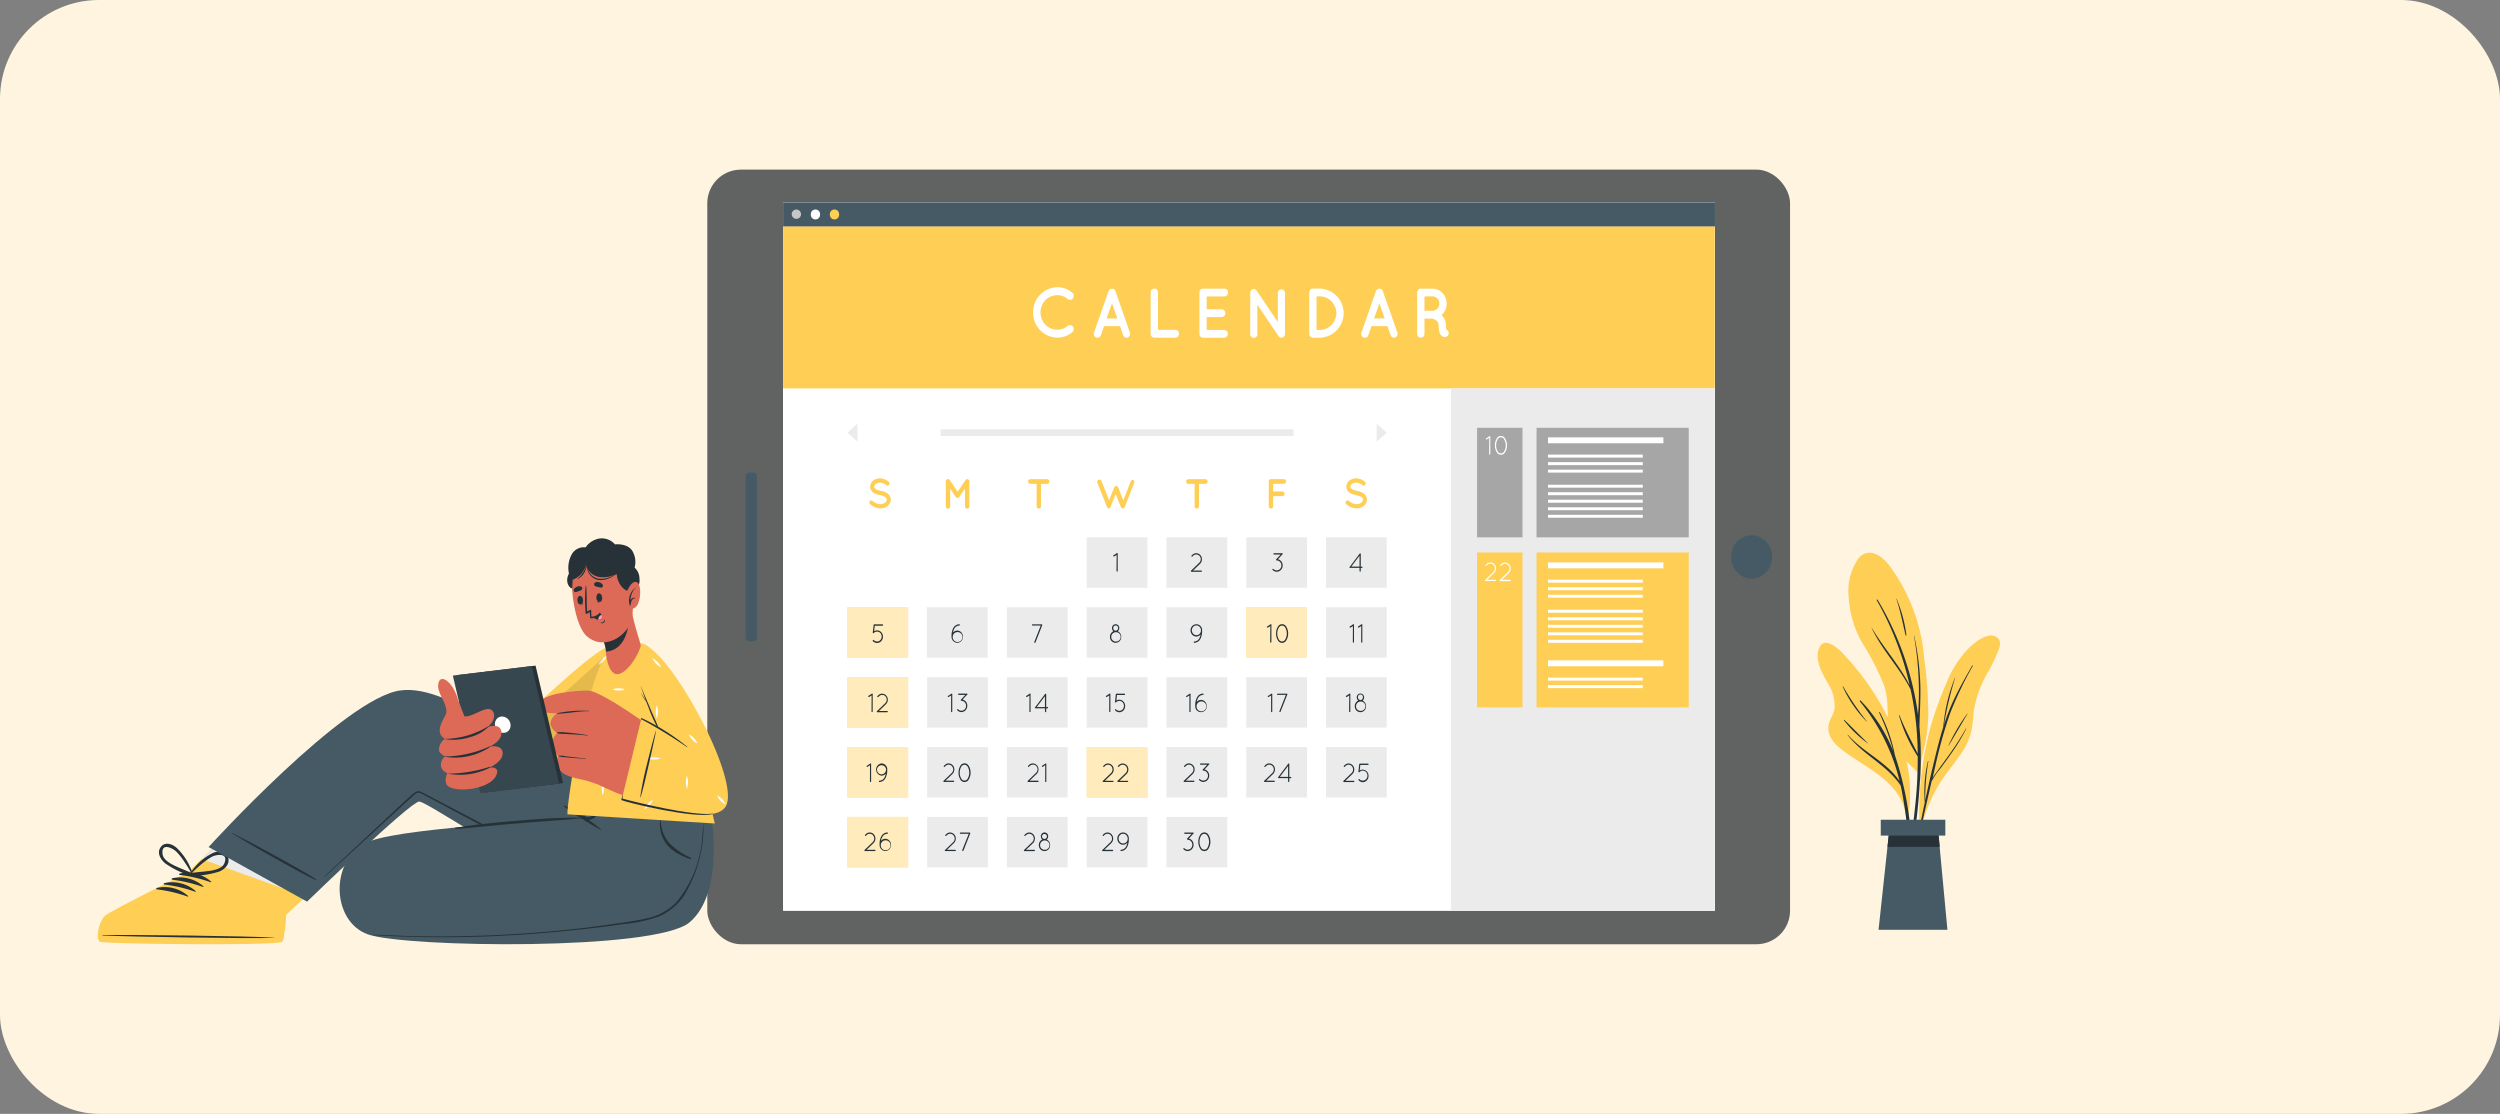 <svg xmlns="http://www.w3.org/2000/svg" xmlns:xlink="http://www.w3.org/1999/xlink" width="202" height="90" viewBox="0 0 202 90">
  <rect x="0" y="0" width="202" height="90" fill="#808080" stroke="none"/>
  <defs>
    <clipPath id="clip-path">
      <rect id="矩形_19833" data-name="矩形 19833" width="202" height="90" rx="8" fill="#fff4e0"/>
    </clipPath>
  </defs>
  <g id="组_10730" data-name="组 10730" transform="translate(-30 -331)">
    <g id="组_10729" data-name="组 10729">
      <g id="组_1" data-name="组 1" transform="translate(30 331)" clip-path="url(#clip-path)">
        <rect id="矩形_19833-2" data-name="矩形 19833" width="202" height="90" rx="8" fill="#fff4e0"/>
        <g id="Online_calendar-cuate的副本" data-name="Online calendar-cuate的副本" transform="translate(7.9 13.705)">
          <g id="freepik--Plant--inject-5" transform="translate(138.968 30.962)">
            <path id="路径_11176" data-name="路径 11176" d="M20.528,64.178a12.545,12.545,0,0,0-.358,2.169c.019.036.015.173,0,.134,0,.118-.174.1-.174-.021v-.227a13.82,13.82,0,0,0-1.432-1.313,2.9,2.9,0,0,1-.785-1.335c-.384-1.418-.024-2.92-.486-4.335a20.644,20.644,0,0,0-1.721-3.383A8.392,8.392,0,0,1,14.414,52.1a4.655,4.655,0,0,1,.825-3.229c.791-.834,1.772-.21,2.377.534a14.51,14.51,0,0,1,2.9,7.656,32.288,32.288,0,0,1,.324,4.647,13.54,13.54,0,0,1-.311,2.466Z" transform="translate(-11.905 -48.478)" fill="#fece55"/>
            <path id="路径_11177" data-name="路径 11177" d="M20.735,67.72a28.232,28.232,0,0,0-.049-4.366.028.028,0,0,0,0-.016c.023-1.181.11-2.355.066-3.537a22.421,22.421,0,0,0-.486-3.794c0-.014-.024-.01-.021,0a26.366,26.366,0,0,1,.383,3.711q.034,1-.015,2c-.01.217-.029.435-.042.654h0A24.386,24.386,0,0,0,17.3,53.082c-.024-.038-.088,0-.065.042A25.168,25.168,0,0,1,19.9,60.013c-.843-1.672-2.119-3.048-3.066-4.656,0-.009-.018,0-.013.01.843,1.79,2.254,3.2,3.149,4.963q.234,1.079.376,2.174a25.76,25.76,0,0,1,.2,3.019c-.514-1.027-1.048-2.011-1.469-3.1-.011-.028-.05-.009-.041.021a12.431,12.431,0,0,0,1.513,3.309q0,1.072-.057,2.145c-.1,1.907-.409,3.785-.55,5.686a.043.043,0,0,0,.036.049.042.042,0,0,0,.045-.038,46.341,46.341,0,0,0,.7-5.875Z" transform="translate(-12.462 -49.292)" fill="#263238"/>
            <path id="路径_11178" data-name="路径 11178" d="M19.442,53.009A.012.012,0,0,0,19.433,53,.011.011,0,0,0,19.42,53a.013.013,0,0,0,0,.015c.324.962.509,1.939.744,2.925a.034.034,0,0,0,.038.025.036.036,0,0,0,.028-.037A11.075,11.075,0,0,0,19.442,53.009Z" transform="translate(-13.061 -49.28)" fill="#263238"/>
            <path id="路径_11179" data-name="路径 11179" d="M28.268,57.684a14.681,14.681,0,0,1-.749,1.644,9.244,9.244,0,0,0-1.307,3.508,8.742,8.742,0,0,1-.237,1.757,5.4,5.4,0,0,1-.649,1.375c-.636.99-1.429,1.843-2.017,2.87A12.521,12.521,0,0,0,21.961,72.3a.05.05,0,1,1-.1-.019.044.044,0,0,0,0-.014.028.028,0,0,1,0-.014,26.445,26.445,0,0,1,.929-8.431,30.353,30.353,0,0,1,1.288-3.506,8.285,8.285,0,0,1,1.738-2.676c.486-.477,1.568-1.379,2.27-.9C28.427,56.966,28.4,57.328,28.268,57.684Z" transform="translate(-13.621 -49.92)" fill="#fece55"/>
            <path id="路径_11180" data-name="路径 11180" d="M25.391,64.65a23.41,23.41,0,0,1-1.545,2.374c-.258.359-.519.716-.775,1.075-.122.173-.258.347-.368.52.07-.3.138-.6.209-.9A36.868,36.868,0,0,1,24.1,63.457a29.588,29.588,0,0,1,1.845-3.869c.018-.033-.032-.057-.05-.026-.561.988-1.135,1.975-1.6,3.015a16.782,16.782,0,0,0-.681,1.789,29.305,29.305,0,0,1,.906-3.815c0-.012-.011-.021-.016-.009a13.853,13.853,0,0,0-.941,3.976h0c-.115.369-.221.742-.324,1.117-.418,1.59-.786,3.2-1.135,4.81a18.44,18.44,0,0,1,.256-3.161c0-.024-.029-.029-.034,0a10.652,10.652,0,0,0-.258,3.331q-.193.921-.376,1.842c-.261,1.311-.582,2.644-.735,3.974a.026.026,0,0,0,.02.03A.025.025,0,0,0,21,76.442c.182-.716.292-1.46.441-2.187s.3-1.455.462-2.181q.349-1.587.72-3.166a5.7,5.7,0,0,1,.722-1.053c.261-.347.522-.711.777-1.073a16.051,16.051,0,0,0,1.294-2.11.017.017,0,0,0,0-.023A.014.014,0,0,0,25.391,64.65Z" transform="translate(-13.415 -50.443)" fill="#263238"/>
            <path id="路径_11181" data-name="路径 11181" d="M26.417,64.272A14.923,14.923,0,0,0,24.9,66.84c0,.012.013.024.019.012.508-.851,1.009-1.711,1.516-2.565C26.448,64.274,26.427,64.258,26.417,64.272Z" transform="translate(-14.328 -51.28)" fill="#263238"/>
            <path id="路径_11182" data-name="路径 11182" d="M11.926,60.505a3.371,3.371,0,0,1,.59,2.157c-.094.482-.423.867-.486,1.366-.133,1.086.879,1.8,1.61,2.317,1.829,1.28,4.339,2.422,4.664,5.039.013.092.162.069.152-.021a.056.056,0,0,0,0-.017v-.016a10.713,10.713,0,0,0-.034-3.988A13.193,13.193,0,0,0,16.95,63.6a21.408,21.408,0,0,0-3.923-5.59c-.459-.425-1.4-1.188-1.768-.229C10.91,58.7,11.5,59.732,11.926,60.505Z" transform="translate(-11.154 -50.047)" fill="#fece55"/>
            <path id="路径_11183" data-name="路径 11183" d="M14.327,65.759c1.21,1.4,3.133,2.187,4.176,3.756a16.117,16.117,0,0,0-3.209-6.447.053.053,0,0,1,0-.07.045.045,0,0,1,.066,0,12.773,12.773,0,0,1,2.622,4.061,18.948,18.948,0,0,0-1.135-3.088.034.034,0,0,1,.011-.045.03.03,0,0,1,.042.012A12.279,12.279,0,0,1,18.117,67.4,26.82,26.82,0,0,1,19.33,78.87a.04.04,0,1,1-.079,0,35.383,35.383,0,0,0-.628-8.843c-.013-.061-.029-.12-.042-.173-1.135-1.689-3.05-2.473-4.281-4.077C14.291,65.766,14.311,65.744,14.327,65.759Z" transform="translate(-11.879 -51.053)" fill="#263238"/>
            <path id="路径_11184" data-name="路径 11184" d="M13.953,64.893c.636.624,1.26,1.261,1.9,1.883,0,0,0,.019-.01.014a9.55,9.55,0,0,1-1.928-1.857.031.031,0,0,1,0-.041A.026.026,0,0,1,13.953,64.893Z" transform="translate(-11.789 -51.39)" fill="#263238"/>
            <path id="路径_11185" data-name="路径 11185" d="M13.825,61.611a21.418,21.418,0,0,0,1.9,2.8.013.013,0,0,1,0,.017.011.011,0,0,1-.016,0,9.811,9.811,0,0,1-1.918-2.792A.022.022,0,0,1,13.8,61.6a.019.019,0,0,1,.027.008Z" transform="translate(-11.762 -50.807)" fill="#263238"/>
            <path id="路径_11186" data-name="路径 11186" d="M7.1,75.235h5.564l-.749-8.006H7.961Z" transform="translate(-2.181 -44.773)" fill="#455a64"/>
            <path id="路径_11187" data-name="路径 11187" d="M8.037,68.531h4.219l-.122-1.3H8.176Z" transform="translate(-2.396 -44.773)" fill="#263238"/>
            <rect id="矩形_20031" data-name="矩形 20031" width="5.217" height="1.278" transform="translate(10.314 22.848) rotate(180)" fill="#455a64"/>
          </g>
          <g id="freepik--Device--inject-5" transform="translate(49.249)">
            <rect id="矩形_20032" data-name="矩形 20032" width="87.488" height="62.59" rx="2.717" fill="#616262"/>
            <line id="直线_1311" data-name="直线 1311" y1="0.145" transform="translate(11.516 2.568)" fill="none"/>
            <rect id="矩形_20033" data-name="矩形 20033" width="75.295" height="57.235" transform="translate(6.125 2.642)" fill="#fff"/>
            <rect id="矩形_20034" data-name="矩形 20034" width="0.91" height="13.621" rx="0.264" transform="translate(3.099 24.484)" fill="#455a64"/>
            <path id="路径_12930" data-name="路径 12930" d="M1.755-.026A1.646,1.646,0,0,1,3.484,1.6,1.77,1.77,0,0,1,1.7,3.28,1.646,1.646,0,0,1-.026,1.653,1.77,1.77,0,0,1,1.755-.026Z" transform="matrix(0.231, -0.973, 0.973, 0.231, 82.4, 32.605)" fill="#455a64"/>
            <rect id="矩形_20035" data-name="矩形 20035" width="75.295" height="57.235" transform="translate(6.125 2.642)" fill="#fff"/>
            <rect id="矩形_20036" data-name="矩形 20036" width="75.295" height="1.967" transform="translate(6.125 2.642)" fill="#455a64"/>
            <path id="路径_11189" data-name="路径 11189" d="M36.567,19.676a.377.377,0,1,1-.378-.4.364.364,0,0,1,.267.117.417.417,0,0,1,.111.285Z" transform="translate(-28.992 -16.052)" fill="#c7c7c7"/>
            <ellipse id="椭圆_733" data-name="椭圆 733" cx="0.376" cy="0.402" rx="0.376" ry="0.402" transform="translate(8.362 3.222)" fill="#fff"/>
            <ellipse id="椭圆_734" data-name="椭圆 734" cx="0.376" cy="0.402" rx="0.376" ry="0.402" transform="translate(9.901 3.222)" fill="#fece55"/>
            <rect id="矩形_20037" data-name="矩形 20037" width="4.909" height="4.079" transform="translate(11.318 35.356)" fill="#fece55"/>
            <rect id="矩形_20038" data-name="矩形 20038" width="4.909" height="4.079" transform="translate(11.318 35.356)" fill="#fff" opacity="0.6"/>
            <rect id="矩形_20039" data-name="矩形 20039" width="4.909" height="4.079" transform="translate(17.743 35.356)" fill="#ebebeb"/>
            <rect id="矩形_20040" data-name="矩形 20040" width="4.909" height="4.079" transform="translate(24.21 35.356)" fill="#ebebeb"/>
            <rect id="矩形_20041" data-name="矩形 20041" width="4.909" height="4.079" transform="translate(30.656 35.356)" fill="#ebebeb"/>
            <rect id="矩形_20042" data-name="矩形 20042" width="4.909" height="4.079" transform="translate(37.102 35.356)" fill="#ebebeb"/>
            <rect id="矩形_20043" data-name="矩形 20043" width="4.909" height="4.079" transform="translate(43.547 35.356)" fill="#fece55"/>
            <rect id="矩形_20044" data-name="矩形 20044" width="4.909" height="4.079" transform="translate(43.547 35.356)" fill="#fff" opacity="0.6"/>
            <rect id="矩形_20045" data-name="矩形 20045" width="4.909" height="4.079" transform="translate(49.993 35.356)" fill="#ebebeb"/>
            <rect id="矩形_20046" data-name="矩形 20046" width="4.909" height="4.079" transform="translate(11.318 41.006)" fill="#fece55"/>
            <rect id="矩形_20047" data-name="矩形 20047" width="4.909" height="4.079" transform="translate(11.318 41.006)" fill="#fff" opacity="0.6"/>
            <rect id="矩形_20048" data-name="矩形 20048" width="4.909" height="4.079" transform="translate(17.764 41.006)" fill="#ebebeb"/>
            <rect id="矩形_20049" data-name="矩形 20049" width="4.909" height="4.079" transform="translate(24.21 41.006)" fill="#ebebeb"/>
            <rect id="矩形_20050" data-name="矩形 20050" width="4.909" height="4.079" transform="translate(30.656 41.006)" fill="#ebebeb"/>
            <rect id="矩形_20051" data-name="矩形 20051" width="4.909" height="4.079" transform="translate(37.102 41.006)" fill="#ebebeb"/>
            <rect id="矩形_20052" data-name="矩形 20052" width="4.909" height="4.079" transform="translate(43.547 41.006)" fill="#ebebeb"/>
            <rect id="矩形_20053" data-name="矩形 20053" width="4.909" height="4.079" transform="translate(49.993 41.006)" fill="#ebebeb"/>
            <rect id="矩形_20054" data-name="矩形 20054" width="4.909" height="4.079" transform="translate(30.656 29.709)" fill="#ebebeb"/>
            <rect id="矩形_20055" data-name="矩形 20055" width="4.909" height="4.079" transform="translate(37.102 29.709)" fill="#ebebeb"/>
            <rect id="矩形_20056" data-name="矩形 20056" width="4.909" height="4.079" transform="translate(43.547 29.709)" fill="#ebebeb"/>
            <rect id="矩形_20057" data-name="矩形 20057" width="4.909" height="4.079" transform="translate(49.993 29.709)" fill="#ebebeb"/>
            <rect id="矩形_20058" data-name="矩形 20058" width="4.909" height="4.079" transform="translate(11.318 46.656)" fill="#fece55"/>
            <rect id="矩形_20059" data-name="矩形 20059" width="4.909" height="4.079" transform="translate(11.318 46.656)" fill="#fff" opacity="0.6"/>
            <rect id="矩形_20060" data-name="矩形 20060" width="4.909" height="4.079" transform="translate(17.764 46.656)" fill="#ebebeb"/>
            <rect id="矩形_20061" data-name="矩形 20061" width="4.909" height="4.079" transform="translate(24.21 46.656)" fill="#ebebeb"/>
            <rect id="矩形_20062" data-name="矩形 20062" width="4.909" height="4.079" transform="translate(30.656 46.656)" fill="#fece55"/>
            <rect id="矩形_20063" data-name="矩形 20063" width="4.909" height="4.079" transform="translate(30.656 46.656)" fill="#fff" opacity="0.6"/>
            <rect id="矩形_20064" data-name="矩形 20064" width="4.909" height="4.079" transform="translate(37.102 46.656)" fill="#ebebeb"/>
            <rect id="矩形_20065" data-name="矩形 20065" width="4.909" height="4.079" transform="translate(43.547 46.656)" fill="#ebebeb"/>
            <rect id="矩形_20066" data-name="矩形 20066" width="4.909" height="4.079" transform="translate(49.993 46.656)" fill="#ebebeb"/>
            <rect id="矩形_20067" data-name="矩形 20067" width="4.909" height="4.079" transform="translate(11.318 52.303)" fill="#fece55"/>
            <rect id="矩形_20068" data-name="矩形 20068" width="4.909" height="4.079" transform="translate(11.318 52.303)" fill="#fff" opacity="0.6"/>
            <rect id="矩形_20069" data-name="矩形 20069" width="4.909" height="4.079" transform="translate(17.764 52.303)" fill="#ebebeb"/>
            <rect id="矩形_20070" data-name="矩形 20070" width="4.909" height="4.079" transform="translate(24.21 52.303)" fill="#ebebeb"/>
            <rect id="矩形_20071" data-name="矩形 20071" width="4.909" height="4.079" transform="translate(30.656 52.303)" fill="#ebebeb"/>
            <rect id="矩形_20072" data-name="矩形 20072" width="4.909" height="4.079" transform="translate(37.102 52.303)" fill="#ebebeb"/>
            <path id="路径_11190" data-name="路径 11190" d="M43.33,45.362a.16.16,0,0,1,.11-.062.156.156,0,0,1,.119.04,1.012,1.012,0,0,0,.606.261.648.648,0,0,0,.4-.127.31.31,0,0,0,.136-.244.2.2,0,0,0-.03-.108.288.288,0,0,0-.094-.1,1.228,1.228,0,0,0-.435-.159h0a1.62,1.62,0,0,1-.408-.132.678.678,0,0,1-.3-.265.541.541,0,0,1-.072-.276.639.639,0,0,1,.253-.5.9.9,0,0,1,.548-.179,1.2,1.2,0,0,1,.691.27.183.183,0,0,1,.044.24.161.161,0,0,1-.1.077.152.152,0,0,1-.123-.026.881.881,0,0,0-.509-.215.579.579,0,0,0-.353.115.272.272,0,0,0-.12.214.177.177,0,0,0,.023.094.323.323,0,0,0,.085.087,1.058,1.058,0,0,0,.4.149h0a1.8,1.8,0,0,1,.436.142.762.762,0,0,1,.316.282.576.576,0,0,1,.076.287.664.664,0,0,1-.272.525.938.938,0,0,1-.585.189,1.314,1.314,0,0,1-.811-.338.186.186,0,0,1-.025-.244Z" transform="translate(-30.203 -18.567)" fill="#fece55"/>
            <path id="路径_11191" data-name="路径 11191" d="M52.568,43.774v2a.177.177,0,1,1-.353,0V44.347l-.456.676a.174.174,0,0,1-.143.079h0a.173.173,0,0,1-.145-.079l-.452-.676v1.425a.177.177,0,1,1-.353,0v-2a.183.183,0,0,1,.177-.189h.011a.173.173,0,0,1,.14.077l.629.945.631-.945a.173.173,0,0,1,.141-.077h0A.183.183,0,0,1,52.568,43.774Z" transform="translate(-31.395 -18.574)" fill="#fece55"/>
            <path id="路径_11192" data-name="路径 11192" d="M60.144,43.965h-.5v1.806a.177.177,0,1,1-.353,0V43.965h-.5a.189.189,0,0,1,0-.378h1.352a.19.19,0,0,1,.007.378Z" transform="translate(-32.681 -18.574)" fill="#fece55"/>
            <path id="路径_11193" data-name="路径 11193" d="M68.26,43.872l-.776,1.975a.118.118,0,0,1-.016.03h0a.164.164,0,0,1-.016.021v.009l-.021.017h0c-.011,0-.016.017-.028.021h-.025a.083.083,0,0,1-.032,0,.073.073,0,0,1-.028,0h-.057a.063.063,0,0,1-.03-.021h0c-.011,0-.016-.013-.023-.017a.018.018,0,0,1,0-.009.149.149,0,0,1-.014-.021h0a.057.057,0,0,1-.012-.03L66.754,44.8l-.415,1.049a.248.248,0,0,1-.012.03h0l-.019.021v.009a.086.086,0,0,0-.019.017h0a.2.2,0,0,1-.025.021h0a.043.043,0,0,0-.025,0h-.009a.078.078,0,0,1-.028,0,.086.086,0,0,1-.032,0h-.032a.1.1,0,0,1-.028-.021h0a.09.09,0,0,0-.021-.017V45.9l-.016-.021h0a.038.038,0,0,0-.016-.03l-.779-1.975a.194.194,0,0,1,.1-.24.173.173,0,0,1,.224.1l.622,1.568.408-1.039a.175.175,0,0,1,.329,0l.408,1.039.618-1.568a.173.173,0,0,1,.186-.093A.194.194,0,0,1,68.26,43.872Z" transform="translate(-33.758 -18.578)" fill="#fece55"/>
            <path id="路径_11194" data-name="路径 11194" d="M75.388,43.965h-.512v1.806a.177.177,0,1,1-.353,0V43.965h-.495a.189.189,0,0,1,0-.378h1.361a.189.189,0,0,1,0,.378Z" transform="translate(-35.148 -18.574)" fill="#fece55"/>
            <path id="路径_11195" data-name="路径 11195" d="M81.8,45.772v-2a.183.183,0,0,1,.177-.189h1.035a.189.189,0,0,1,0,.378h-.859v.616h.739a.189.189,0,0,1,0,.378h-.739v.812a.177.177,0,1,1-.353,0Z" transform="translate(-36.434 -18.574)" fill="#fece55"/>
            <path id="路径_11196" data-name="路径 11196" d="M89.244,45.362a.157.157,0,0,1,.231-.023,1.007,1.007,0,0,0,.6.261.648.648,0,0,0,.4-.127.306.306,0,0,0,.136-.244.215.215,0,0,0-.028-.108.315.315,0,0,0-.1-.1,1.228,1.228,0,0,0-.435-.159h0a1.642,1.642,0,0,1-.408-.132.7.7,0,0,1-.3-.265.541.541,0,0,1-.072-.276.639.639,0,0,1,.253-.5.9.9,0,0,1,.548-.179,1.2,1.2,0,0,1,.691.27.181.181,0,0,1,.044.24.16.16,0,0,1-.1.077.151.151,0,0,1-.122-.026.886.886,0,0,0-.511-.215.582.582,0,0,0-.353.115.272.272,0,0,0-.12.214.177.177,0,0,0,.023.094.323.323,0,0,0,.085.087,1.07,1.07,0,0,0,.4.149h0a1.774,1.774,0,0,1,.436.142.751.751,0,0,1,.316.282.577.577,0,0,1,.076.287.664.664,0,0,1-.272.525.938.938,0,0,1-.585.189,1.314,1.314,0,0,1-.811-.338.2.2,0,0,1-.025-.244Z" transform="translate(-37.634 -18.567)" fill="#fece55"/>
            <path id="路径_11197" data-name="路径 11197" d="M43.637,58.019a.056.056,0,0,1,0-.076.051.051,0,0,1,.072,0,.358.358,0,0,0,.53,0,.427.427,0,0,0,0-.567.364.364,0,0,0-.53,0,.046.046,0,0,1-.069,0,.028.028,0,0,1-.012-.017h0a.044.044,0,0,1,0-.017.089.089,0,0,0,0-.009l.067-.607a.06.06,0,0,1,.053-.051H44.4a.05.05,0,0,1,.052.024.058.058,0,0,1,0,.061.05.05,0,0,1-.052.024h-.611l-.051.446a.452.452,0,0,1,.24-.068.459.459,0,0,1,.335.149.525.525,0,0,1,.138.359.519.519,0,0,1-.14.361.456.456,0,0,1-.675,0Z" transform="translate(-30.256 -19.932)" fill="#263238"/>
            <path id="路径_11198" data-name="路径 11198" d="M51.351,56.992a.563.563,0,0,1,.491-.327.046.046,0,0,1,.034.014.053.053,0,0,1,.015.036.055.055,0,0,1-.048.057.473.473,0,0,0-.41.272,1.081,1.081,0,0,0-.1.3.442.442,0,0,1,.583-.1.512.512,0,0,1,.2.594.46.46,0,0,1-.508.32.485.485,0,0,1-.39-.474.9.9,0,0,1,0-.1,1.3,1.3,0,0,1,.134-.6Zm-.035.688a.119.119,0,0,0,0,.026.034.034,0,0,1,0,.015.387.387,0,0,0,.388.377.4.4,0,0,0,0-.8.387.387,0,0,0-.388.377Z" transform="translate(-31.484 -19.931)" fill="#263238"/>
            <path id="路径_11199" data-name="路径 11199" d="M59.16,58.093l.521-1.323H59a.054.054,0,0,1,0-.1h.744a.043.043,0,0,1,.035.005.049.049,0,0,1,.021.031.048.048,0,0,1,0,.017.046.046,0,0,1,0,.026l-.544,1.385a.053.053,0,0,1-.046.032.028.028,0,0,1-.019,0,.052.052,0,0,1-.03-.028A.058.058,0,0,1,59.16,58.093Z" transform="translate(-32.738 -19.931)" fill="#263238"/>
            <path id="路径_11200" data-name="路径 11200" d="M66.953,56.663a.3.3,0,0,1,.293.312.329.329,0,0,1-.12.253.5.5,0,0,1,.27.546.451.451,0,0,1-.894,0,.5.5,0,0,1,.27-.546.328.328,0,0,1-.117-.253.323.323,0,0,1,.087-.223A.282.282,0,0,1,66.953,56.663Zm0,1.4a.379.379,0,1,0-.353-.378A.366.366,0,0,0,66.953,58.063Zm0-.877a.207.207,0,0,0,.2-.212.2.2,0,0,0-.2-.21.187.187,0,0,0-.139.061.214.214,0,0,0-.056.149.2.2,0,0,0,.194.212Z" transform="translate(-33.957 -19.931)" fill="#263238"/>
            <path id="路径_11201" data-name="路径 11201" d="M74.734,56.663a.473.473,0,0,1,.461.438.027.027,0,0,0,0,.009q0,.062,0,.13a1.333,1.333,0,0,1-.134.6.584.584,0,0,1-.493.327h0a.046.046,0,0,1-.035-.014.053.053,0,0,1-.015-.037.053.053,0,0,1,.048-.055.48.48,0,0,0,.41-.272,1.057,1.057,0,0,0,.1-.3.444.444,0,0,1-.563.115.509.509,0,0,1-.239-.557.472.472,0,0,1,.449-.381Zm.368.493a.394.394,0,0,0-.226-.364.35.35,0,0,0-.4.084.413.413,0,0,0-.08.429.368.368,0,0,0,.34.243.352.352,0,0,0,.26-.113.4.4,0,0,0,.107-.278Z" transform="translate(-35.214 -19.931)" fill="#263238"/>
            <path id="路径_11202" data-name="路径 11202" d="M81.9,56.815l-.2.123a.04.04,0,0,1-.025,0,.051.051,0,0,1-.042-.026.052.052,0,0,1-.006-.039.049.049,0,0,1,.023-.031l.272-.176a.048.048,0,0,1,.065.019.058.058,0,0,1,0,.038V58.1a.049.049,0,1,1-.1,0Z" transform="translate(-36.406 -19.93)" fill="#263238"/>
            <path id="路径_11203" data-name="路径 11203" d="M82.505,57.414a1.009,1.009,0,0,1,.134-.527.388.388,0,0,1,.707,0,1.027,1.027,0,0,1,.136.527,1.008,1.008,0,0,1-.136.523.385.385,0,0,1-.707,0A.994.994,0,0,1,82.505,57.414Zm.1,0a.893.893,0,0,0,.118.465.289.289,0,0,0,.53,0,.951.951,0,0,0,0-.932.29.29,0,0,0-.53,0A.9.9,0,0,0,82.6,57.414Z" transform="translate(-36.548 -19.93)" fill="#263238"/>
            <path id="路径_11204" data-name="路径 11204" d="M89.859,56.815l-.2.123a.035.035,0,0,1-.023,0,.047.047,0,0,1-.042-.026.052.052,0,0,1-.006-.039.049.049,0,0,1,.023-.031l.27-.176a.049.049,0,0,1,.067.019.07.07,0,0,1,0,.038V58.1a.053.053,0,0,1-.013.037.046.046,0,0,1-.034.016.051.051,0,0,1-.048-.053Z" transform="translate(-37.694 -19.93)" fill="#263238"/>
            <path id="路径_11205" data-name="路径 11205" d="M90.662,56.815l-.2.123a.035.035,0,0,1-.023,0,.047.047,0,0,1-.042-.026.052.052,0,0,1-.006-.039.049.049,0,0,1,.023-.031l.27-.176a.049.049,0,0,1,.067.019.071.071,0,0,1,0,.038V58.1a.053.053,0,0,1-.013.037.046.046,0,0,1-.034.016.051.051,0,0,1-.048-.053Z" transform="translate(-37.824 -19.93)" fill="#263238"/>
            <path id="路径_11206" data-name="路径 11206" d="M67.084,50.4l-.2.125a.055.055,0,0,1-.025,0,.049.049,0,0,1-.042-.025.054.054,0,0,1-.006-.04.051.051,0,0,1,.023-.032l.272-.176a.048.048,0,0,1,.065.019.065.065,0,0,1,0,.04v1.381a.049.049,0,1,1-.1,0Z" transform="translate(-34.008 -19.265)" fill="#263238"/>
            <path id="路径_11207" data-name="路径 11207" d="M74.313,51.662l.656-.633a.4.4,0,0,0,.122-.289.377.377,0,0,0-.362-.378.356.356,0,0,0-.246.1l-.067.066a.044.044,0,0,1-.069,0,.052.052,0,0,1,0-.072l.069-.07a.455.455,0,0,1,.311-.127.44.44,0,0,1,.338.161.5.5,0,0,1,.12.329.513.513,0,0,1-.15.367l-.562.542h.664a.048.048,0,0,1,.034.017.055.055,0,0,1,.013.038.051.051,0,0,1-.048.051h-.79a.039.039,0,0,1-.035-.015.057.057,0,0,1,0-.085Z" transform="translate(-35.219 -19.266)" fill="#263238"/>
            <path id="路径_11208" data-name="路径 11208" d="M82.966,50.345l-.364.406a.461.461,0,0,1,.24.136.527.527,0,0,1,.14.361.513.513,0,0,1-.141.361.459.459,0,0,1-.338.151.454.454,0,0,1-.336-.151.053.053,0,0,1,0-.074.046.046,0,0,1,.071,0,.364.364,0,0,0,.53,0,.419.419,0,0,0,.111-.287.411.411,0,0,0-.111-.283.354.354,0,0,0-.265-.117.047.047,0,0,1-.039-.023h0a.055.055,0,0,1,0-.076l.353-.378h-.53a.048.048,0,0,1-.036-.015.055.055,0,0,1-.015-.038.053.053,0,0,1,.051-.055h.656a.053.053,0,0,1,.051.055.034.034,0,0,1,0,.023.032.032,0,0,1-.028,0Z" transform="translate(-36.491 -19.267)" fill="#263238"/>
            <path id="路径_11209" data-name="路径 11209" d="M90.394,51.446h-.767a.041.041,0,0,1-.03,0,.054.054,0,0,1,0-.074l.815-1.083h0a.042.042,0,0,1,.067,0,.07.07,0,0,1,.016.026h0v1.037h.1a.051.051,0,0,1,0,.1h-.1V51.7a.049.049,0,0,1-.1,0Zm0-.1v-.881l-.664.881Z" transform="translate(-37.694 -19.268)" fill="#263238"/>
            <path id="路径_11210" data-name="路径 11210" d="M43.307,69.361l-.2.125a.049.049,0,0,1-.023.009.047.047,0,0,1-.042-.026.05.05,0,0,1-.006-.039.046.046,0,0,1,.024-.031l.272-.178a.05.05,0,0,1,.065.021.056.056,0,0,1,0,.038v1.389a.051.051,0,0,1-.013.037.044.044,0,0,1-.034.014.049.049,0,0,1-.048-.051Z" transform="translate(-30.16 -21.233)" fill="#263238"/>
            <path id="路径_11211" data-name="路径 11211" d="M44.378,69.209a.475.475,0,0,1,.463.436v.14a1.3,1.3,0,0,1-.134.6.573.573,0,0,1-.491.327h0a.046.046,0,0,1-.035-.013.053.053,0,0,1-.016-.036.053.053,0,0,1,.048-.055.475.475,0,0,0,.41-.274.949.949,0,0,0,.1-.3.445.445,0,0,1-.353.166.5.5,0,0,1,0-.99Zm.368.493a.367.367,0,1,0-.368.391.352.352,0,0,0,.259-.114.4.4,0,0,0,.107-.277Z" transform="translate(-30.301 -21.232)" fill="#263238"/>
            <path id="路径_11212" data-name="路径 11212" d="M50.449,70.618l.656-.633a.39.39,0,0,0,.122-.287.4.4,0,0,0-.1-.259.348.348,0,0,0-.512-.026l-.067.066a.048.048,0,0,1-.051.02.052.052,0,0,1-.037-.042.055.055,0,0,1,.021-.053l.069-.068a.45.45,0,0,1,.311-.127.478.478,0,0,1,.458.489.509.509,0,0,1-.15.365l-.562.544h.668a.054.054,0,0,1,0,.1h-.8a.039.039,0,0,1-.035-.015A.058.058,0,0,1,50.449,70.618Z" transform="translate(-31.358 -21.232)" fill="#263238"/>
            <path id="路径_11213" data-name="路径 11213" d="M51.892,69.958a1.025,1.025,0,0,1,.134-.525.388.388,0,0,1,.707,0,1.069,1.069,0,0,1,0,1.051.386.386,0,0,1-.707,0,1.015,1.015,0,0,1-.134-.525Zm.1,0a.9.9,0,0,0,.118.467.29.29,0,0,0,.53,0,.963.963,0,0,0,0-.932.29.29,0,0,0-.53,0,.893.893,0,0,0-.118.465Z" transform="translate(-31.594 -21.232)" fill="#263238"/>
            <path id="路径_11214" data-name="路径 11214" d="M58.564,70.618l.657-.633a.4.4,0,0,0,.109-.431.353.353,0,0,0-.352-.241.341.341,0,0,0-.244.1l-.069.066a.046.046,0,0,1-.069,0,.051.051,0,0,1,0-.074l.067-.068a.45.45,0,0,1,.311-.127.48.48,0,0,1,.459.489.511.511,0,0,1-.152.365l-.562.544h.664a.048.048,0,0,1,.051.023.056.056,0,0,1,0,.059.048.048,0,0,1-.051.023H58.6a.039.039,0,0,1-.035-.015A.062.062,0,0,1,58.564,70.618Z" transform="translate(-32.671 -21.233)" fill="#263238"/>
            <path id="路径_11215" data-name="路径 11215" d="M60.2,69.361l-.2.125a.049.049,0,0,1-.023.009.047.047,0,0,1-.042-.026.05.05,0,0,1-.006-.039.047.047,0,0,1,.024-.031l.27-.178a.051.051,0,0,1,.067.021.056.056,0,0,1,0,.038v1.389a.051.051,0,0,1-.013.037.044.044,0,0,1-.034.014.049.049,0,0,1-.048-.051Z" transform="translate(-32.895 -21.233)" fill="#263238"/>
            <path id="路径_11216" data-name="路径 11216" d="M65.809,70.619l.657-.633a.4.4,0,0,0,.022-.543.343.343,0,0,0-.508-.024l-.069.066a.044.044,0,0,1-.067,0,.051.051,0,0,1,0-.074l.069-.068a.443.443,0,0,1,.311-.127.478.478,0,0,1,.458.489.515.515,0,0,1-.15.365l-.564.544h.666a.054.054,0,0,1,0,.1h-.792a.044.044,0,0,1-.037-.015.061.061,0,0,1-.015-.043A.06.06,0,0,1,65.809,70.619Z" transform="translate(-33.843 -21.233)" fill="#263238"/>
            <path id="路径_11217" data-name="路径 11217" d="M67.223,70.619l.657-.633a.4.4,0,0,0,.022-.543.343.343,0,0,0-.508-.024l-.069.066a.044.044,0,0,1-.067,0,.051.051,0,0,1,0-.074l.069-.068a.446.446,0,0,1,.311-.127.478.478,0,0,1,.458.489.515.515,0,0,1-.15.365l-.564.544h.666a.054.054,0,0,1,0,.1h-.792a.044.044,0,0,1-.037-.015.061.061,0,0,1,0-.085Z" transform="translate(-34.072 -21.233)" fill="#263238"/>
            <path id="路径_11218" data-name="路径 11218" d="M73.61,70.618l.657-.633a.4.4,0,0,0,.12-.287.389.389,0,0,0-.216-.353.344.344,0,0,0-.39.068l-.069.066a.048.048,0,0,1-.051.02.052.052,0,0,1-.037-.042.055.055,0,0,1,.021-.053l.069-.068a.45.45,0,0,1,.311-.127.478.478,0,0,1,.458.489.509.509,0,0,1-.15.365l-.562.544h.664a.054.054,0,0,1,0,.1h-.792a.039.039,0,0,1-.035-.015.062.062,0,0,1,0-.077Z" transform="translate(-35.106 -21.232)" fill="#263238"/>
            <path id="路径_11219" data-name="路径 11219" d="M75.887,69.3l-.364.4a.489.489,0,0,1,.36.353.533.533,0,0,1-.122.506.462.462,0,0,1-.338.149.452.452,0,0,1-.334-.149.053.053,0,0,1,0-.076.046.046,0,0,1,.069,0,.367.367,0,0,0,.534,0,.417.417,0,0,0,.11-.285.405.405,0,0,0-.11-.283.36.36,0,0,0-.265-.119.052.052,0,0,1-.041-.021h0a.055.055,0,0,1,0-.077l.353-.378h-.53a.053.053,0,0,1,0-.106h.657a.051.051,0,0,1,.049.053.048.048,0,0,1,0,.023Z" transform="translate(-35.346 -21.233)" fill="#263238"/>
            <path id="路径_11220" data-name="路径 11220" d="M81.356,70.618l.657-.633a.4.4,0,0,0,.12-.287.389.389,0,0,0-.216-.353.344.344,0,0,0-.39.068l-.069.066a.048.048,0,0,1-.051.02.052.052,0,0,1-.037-.042.055.055,0,0,1,.021-.053l.069-.068a.45.45,0,0,1,.311-.127.478.478,0,0,1,.458.489.509.509,0,0,1-.15.365l-.562.544h.664a.054.054,0,0,1,0,.1h-.792a.039.039,0,0,1-.035-.015A.062.062,0,0,1,81.356,70.618Z" transform="translate(-36.36 -21.232)" fill="#263238"/>
            <path id="路径_11221" data-name="路径 11221" d="M83.508,70.4h-.767a.042.042,0,0,1-.03-.011.051.051,0,0,1,0-.074l.813-1.083h0a.044.044,0,0,1,.067,0,.053.053,0,0,1,.016.025.041.041,0,0,0,0,.009v1.037h.1a.048.048,0,0,1,.051.023.056.056,0,0,1,0,.059.048.048,0,0,1-.051.023h-.1v.257a.049.049,0,0,1-.1,0Zm0-.1V69.42l-.666.881Z" transform="translate(-36.579 -21.234)" fill="#263238"/>
            <path id="路径_11222" data-name="路径 11222" d="M89,70.619l.657-.633a.4.4,0,0,0,.022-.543.343.343,0,0,0-.508-.024l-.069.066a.044.044,0,0,1-.067,0,.051.051,0,0,1,0-.074l.067-.068a.45.45,0,0,1,.313-.127.478.478,0,0,1,.458.489.511.511,0,0,1-.152.365l-.562.544h.664a.048.048,0,0,1,.051.023.056.056,0,0,1,0,.059.048.048,0,0,1-.051.023h-.79A.044.044,0,0,1,89,70.7a.061.061,0,0,1-.015-.043A.06.06,0,0,1,89,70.619Z" transform="translate(-37.596 -21.233)" fill="#263238"/>
            <path id="路径_11223" data-name="路径 11223" d="M90.457,70.566a.053.053,0,0,1,0-.076.047.047,0,0,1,.071,0,.366.366,0,0,0,.265.115.381.381,0,0,0,.367-.3.414.414,0,0,0-.176-.455.358.358,0,0,0-.456.068.046.046,0,0,1-.069,0,.026.026,0,0,1-.016-.008h0a.05.05,0,0,1,0-.017.073.073,0,0,0,0-.011l.067-.6a.05.05,0,0,1,.021-.04.044.044,0,0,1,.032-.011h.656a.051.051,0,0,1,.049.053.053.053,0,0,1-.014.038.046.046,0,0,1-.036.015H90.6l-.051.448a.454.454,0,0,1,.24-.07.5.5,0,0,1,.474.51.519.519,0,0,1-.14.361.47.47,0,0,1-.338.147A.461.461,0,0,1,90.457,70.566Z" transform="translate(-37.833 -21.235)" fill="#263238"/>
            <path id="路径_11224" data-name="路径 11224" d="M42.836,76.848l.657-.633a.408.408,0,0,0,.12-.289.393.393,0,0,0-.094-.257.352.352,0,0,0-.267-.127.356.356,0,0,0-.246.1l-.069.066a.046.046,0,0,1-.064-.005.054.054,0,0,1,0-.069l.067-.07a.458.458,0,0,1,.313-.127.436.436,0,0,1,.338.161.5.5,0,0,1,.12.329.515.515,0,0,1-.152.367L43,76.835h.664a.053.053,0,0,1,0,.106h-.79a.049.049,0,0,1-.049-.033.055.055,0,0,1,.013-.06Z" transform="translate(-30.126 -21.878)" fill="#263238"/>
            <path id="路径_11225" data-name="路径 11225" d="M44.415,75.765a.57.57,0,0,1,.491-.327.051.051,0,0,1,.051.049.055.055,0,0,1-.048.057.471.471,0,0,0-.41.272.988.988,0,0,0-.1.3.442.442,0,0,1,.583-.1.512.512,0,0,1,.2.594.46.46,0,0,1-.508.32.485.485,0,0,1-.39-.474.9.9,0,0,1,0-.1,1.294,1.294,0,0,1,.133-.6Zm-.034.688a.155.155,0,0,0,0,.028.044.044,0,0,1,0,.015.387.387,0,0,0,.388.376.4.4,0,0,0,0-.8.387.387,0,0,0-.388.376Z" transform="translate(-30.362 -21.879)" fill="#263238"/>
            <path id="路径_11226" data-name="路径 11226" d="M50.594,76.848l.657-.633a.408.408,0,0,0,.12-.289.392.392,0,0,0-.1-.257.348.348,0,0,0-.511-.028l-.069.066a.044.044,0,0,1-.069,0,.051.051,0,0,1,0-.072l.069-.07a.458.458,0,0,1,.311-.127.478.478,0,0,1,.458.489.513.513,0,0,1-.15.367l-.562.542h.664a.053.053,0,0,1,0,.106h-.792a.044.044,0,0,1-.035-.015.062.062,0,0,1,0-.079Z" transform="translate(-31.381 -21.879)" fill="#263238"/>
            <path id="路径_11227" data-name="路径 11227" d="M52.208,76.867l.53-1.323h-.68a.051.051,0,0,1,0-.1H52.8a.055.055,0,0,1,.03,0,.052.052,0,0,1,.027.032.049.049,0,0,1,0,.017.052.052,0,0,1,0,.028L52.314,76.9a.053.053,0,0,1-.044.032.03.03,0,0,1-.021,0A.059.059,0,0,1,52.208,76.867Z" transform="translate(-31.613 -21.879)" fill="#263238"/>
            <path id="路径_11228" data-name="路径 11228" d="M58.213,76.848l.657-.633a.408.408,0,0,0,.12-.289.393.393,0,0,0-.094-.257.352.352,0,0,0-.267-.127.356.356,0,0,0-.246.1l-.069.066a.046.046,0,0,1-.048.016.05.05,0,0,1-.035-.039.053.053,0,0,1,.017-.05l.067-.07a.458.458,0,0,1,.313-.127.436.436,0,0,1,.337.161.5.5,0,0,1,.12.329.519.519,0,0,1-.15.367l-.564.542h.666a.053.053,0,0,1,0,.106h-.792a.049.049,0,0,1-.049-.033.055.055,0,0,1,.013-.06Z" transform="translate(-32.614 -21.878)" fill="#263238"/>
            <path id="路径_11229" data-name="路径 11229" d="M60.091,75.436a.293.293,0,0,1,.286.213.324.324,0,0,1-.109.354.5.5,0,0,1,.27.546.451.451,0,0,1-.894,0,.5.5,0,0,1,.27-.546.334.334,0,0,1-.032-.476.28.28,0,0,1,.208-.091Zm0,1.4a.379.379,0,1,0-.353-.378A.366.366,0,0,0,60.091,76.837Zm0-.877a.207.207,0,0,0,.2-.212.2.2,0,1,0-.2.212Z" transform="translate(-32.847 -21.878)" fill="#263238"/>
            <path id="路径_11230" data-name="路径 11230" d="M65.758,76.848l.657-.633a.4.4,0,0,0,.12-.289.393.393,0,0,0-.094-.257.352.352,0,0,0-.267-.127.356.356,0,0,0-.246.1l-.069.066a.042.042,0,0,1-.067,0,.049.049,0,0,1,0-.072l.069-.07a.455.455,0,0,1,.311-.127.435.435,0,0,1,.338.161.5.5,0,0,1,.12.329.513.513,0,0,1-.15.367l-.564.542h.666a.053.053,0,0,1,0,.106h-.792a.049.049,0,0,1-.049-.033.055.055,0,0,1,.013-.06Z" transform="translate(-33.835 -21.879)" fill="#263238"/>
            <path id="路径_11231" data-name="路径 11231" d="M67.67,75.436a.473.473,0,0,1,.461.438.067.067,0,0,0,0,.011v.128a1.322,1.322,0,0,1-.134.6.584.584,0,0,1-.493.327h0a.046.046,0,0,1-.034-.014.053.053,0,0,1-.015-.036.054.054,0,0,1,.048-.057.473.473,0,0,0,.41-.272,1.065,1.065,0,0,0,.1-.3.444.444,0,0,1-.562.112.509.509,0,0,1-.238-.556.473.473,0,0,1,.447-.382Zm.368.5a.4.4,0,0,0-.224-.366.35.35,0,0,0-.4.083.413.413,0,0,0-.081.429.368.368,0,0,0,.34.244.352.352,0,0,0,.26-.113.4.4,0,0,0,.108-.277Z" transform="translate(-34.071 -21.878)" fill="#263238"/>
            <path id="路径_11232" data-name="路径 11232" d="M74.379,75.531l-.364.4a.461.461,0,0,1,.24.136.527.527,0,0,1,.14.361.513.513,0,0,1-.141.361.464.464,0,0,1-.338.151.454.454,0,0,1-.336-.151.056.056,0,0,1,0-.076.048.048,0,0,1,.071,0,.361.361,0,0,0,.53,0,.419.419,0,0,0,0-.569.354.354,0,0,0-.265-.117.047.047,0,0,1-.039-.023h0a.06.06,0,0,1,0-.077l.353-.378H73.7a.05.05,0,0,1-.052-.024.058.058,0,0,1,0-.061.05.05,0,0,1,.052-.024h.656a.053.053,0,0,1,.051.053.036.036,0,0,1,0,.025.044.044,0,0,1-.028.011Z" transform="translate(-35.102 -21.879)" fill="#263238"/>
            <path id="路径_11233" data-name="路径 11233" d="M75.008,76.188a1.009,1.009,0,0,1,.134-.527.388.388,0,0,1,.707,0,1.026,1.026,0,0,1,.136.527.994.994,0,0,1-.136.523.385.385,0,0,1-.707,0A1,1,0,0,1,75.008,76.188Zm.1,0a.9.9,0,0,0,.118.467.29.29,0,0,0,.53,0,.955.955,0,0,0,0-.933.29.29,0,0,0-.53,0A.9.9,0,0,0,75.107,76.188Z" transform="translate(-35.335 -21.878)" fill="#263238"/>
            <path id="路径_11234" data-name="路径 11234" d="M43.461,63.067l-.2.125a.046.046,0,0,1-.023,0,.047.047,0,0,1-.042-.026.052.052,0,0,1-.006-.039.049.049,0,0,1,.023-.031l.272-.176a.048.048,0,0,1,.065.019.058.058,0,0,1,0,.038v1.381a.053.053,0,0,1-.013.037.046.046,0,0,1-.034.016.051.051,0,0,1-.048-.053Z" transform="translate(-30.185 -20.579)" fill="#263238"/>
            <path id="路径_11235" data-name="路径 11235" d="M44.037,64.326l.657-.635a.4.4,0,0,0,.12-.287.391.391,0,0,0-.107-.271.341.341,0,0,0-.256-.107.352.352,0,0,0-.244.1l-.069.066a.046.046,0,0,1-.069,0,.051.051,0,0,1,0-.074l.067-.068a.458.458,0,0,1,.311-.127.48.48,0,0,1,.459.489.507.507,0,0,1-.152.365l-.562.544h.664a.051.051,0,0,1,.049.053.053.053,0,0,1-.049.053h-.792a.051.051,0,0,1-.035-.015.061.061,0,0,1-.014-.044.06.06,0,0,1,.02-.041Z" transform="translate(-30.319 -20.58)" fill="#263238"/>
            <path id="路径_11236" data-name="路径 11236" d="M51.127,63.067l-.2.125a.045.045,0,0,1-.037.006.048.048,0,0,1-.03-.025.054.054,0,0,1,0-.039.05.05,0,0,1,.023-.031l.27-.176a.049.049,0,0,1,.067.019.073.073,0,0,1,0,.038v1.381a.053.053,0,0,1-.013.037.046.046,0,0,1-.034.016.051.051,0,0,1-.048-.053Z" transform="translate(-31.426 -20.58)" fill="#263238"/>
            <path id="路径_11237" data-name="路径 11237" d="M52.565,63.008,52.2,63.4a.5.5,0,0,1,.38.5.516.516,0,0,1-.141.361.464.464,0,0,1-.337.151.447.447,0,0,1-.334-.151.053.053,0,0,1,0-.076.046.046,0,0,1,.069,0,.368.368,0,0,0,.265.117.374.374,0,0,0,.269-.117.413.413,0,0,0,.11-.285.39.39,0,0,0-.376-.4.047.047,0,0,1-.039-.021h0a.055.055,0,0,1,0-.077l.353-.378h-.53a.053.053,0,0,1-.051-.055.055.055,0,0,1,.015-.038.048.048,0,0,1,.036-.015h.656a.048.048,0,0,1,.036.015.055.055,0,0,1,.015.038.04.04,0,0,1,0,.025.045.045,0,0,1-.027.017Z" transform="translate(-31.571 -20.579)" fill="#263238"/>
            <path id="路径_11238" data-name="路径 11238" d="M58.68,63.067l-.2.125a.046.046,0,0,1-.023,0,.047.047,0,0,1-.042-.026.052.052,0,0,1-.006-.039.049.049,0,0,1,.023-.031l.27-.176a.049.049,0,0,1,.067.019.072.072,0,0,1,0,.038v1.381a.053.053,0,0,1-.013.037.046.046,0,0,1-.034.016.051.051,0,0,1-.048-.053Z" transform="translate(-32.648 -20.579)" fill="#263238"/>
            <path id="路径_11239" data-name="路径 11239" d="M60.067,64.109H59.3a.036.036,0,0,1-.03-.011.049.049,0,0,1,0-.072l.815-1.083h0a.042.042,0,0,1,.067,0,.085.085,0,0,1,.018.026h0v1.037h.094a.048.048,0,0,1,.051.023.056.056,0,0,1,0,.059.048.048,0,0,1-.051.023h-.094v.257a.053.053,0,0,1-.051.053.051.051,0,0,1-.048-.053Zm0-.1v-.881l-.664.881Z" transform="translate(-32.785 -20.581)" fill="#263238"/>
            <path id="路径_11240" data-name="路径 11240" d="M66.373,63.066l-.2.125a.055.055,0,0,1-.025,0,.051.051,0,0,1-.042-.026.052.052,0,0,1,0-.04.048.048,0,0,1,.024-.03l.27-.176a.045.045,0,0,1,.036-.005.048.048,0,0,1,.029.024.06.06,0,0,1,0,.038v1.381a.053.053,0,0,1-.013.037.046.046,0,0,1-.034.016.053.053,0,0,1-.049-.053Z" transform="translate(-33.894 -20.579)" fill="#263238"/>
            <path id="路径_11241" data-name="路径 11241" d="M66.99,64.269a.053.053,0,0,1,0-.076.051.051,0,0,1,.072,0,.356.356,0,0,0,.53,0,.427.427,0,0,0,0-.568.363.363,0,0,0-.533,0,.046.046,0,0,1-.071,0,.03.03,0,0,1-.012-.017h0a.063.063,0,0,1,0-.019.089.089,0,0,0,0-.009l.069-.607a.042.042,0,0,1,.019-.038.041.041,0,0,1,.032-.013h.656a.056.056,0,0,1,0,.108h-.613l-.049.446a.457.457,0,0,1,.611.135.537.537,0,0,1-.036.666.477.477,0,0,1-.338.149A.455.455,0,0,1,66.99,64.269Z" transform="translate(-34.035 -20.58)" fill="#263238"/>
            <path id="路径_11242" data-name="路径 11242" d="M74.1,63.067l-.2.125a.045.045,0,0,1-.037.006.048.048,0,0,1-.03-.025.052.052,0,0,1,0-.04.048.048,0,0,1,.024-.03l.27-.176a.049.049,0,0,1,.067.019.073.073,0,0,1,0,.038v1.381a.053.053,0,0,1-.013.037.046.046,0,0,1-.034.016.053.053,0,0,1-.049-.053Z" transform="translate(-35.145 -20.58)" fill="#263238"/>
            <path id="路径_11243" data-name="路径 11243" d="M74.846,63.243a.57.57,0,0,1,.493-.327.046.046,0,0,1,.034.014.053.053,0,0,1,.015.036.055.055,0,0,1-.048.057.473.473,0,0,0-.41.272,1.081,1.081,0,0,0-.1.3.445.445,0,0,1,.513-.138.5.5,0,0,1,.3.465.466.466,0,1,1-.931.017.894.894,0,0,1,0-.1A1.316,1.316,0,0,1,74.846,63.243Zm-.025.688a.119.119,0,0,0,0,.026.035.035,0,0,1,0,.015.387.387,0,0,0,.388.377.4.4,0,0,0,0-.8.387.387,0,0,0-.388.377Z" transform="translate(-35.287 -20.579)" fill="#263238"/>
            <path id="路径_11244" data-name="路径 11244" d="M81.974,63.067l-.2.125a.045.045,0,0,1-.037.006.048.048,0,0,1-.03-.025.052.052,0,0,1,0-.04.048.048,0,0,1,.024-.03l.27-.176a.049.049,0,0,1,.067.019.072.072,0,0,1,0,.038v1.381a.053.053,0,0,1-.013.037.046.046,0,0,1-.034.016.051.051,0,0,1-.048-.053Z" transform="translate(-36.418 -20.58)" fill="#263238"/>
            <path id="路径_11245" data-name="路径 11245" d="M82.785,64.346l.521-1.323h-.673a.052.052,0,0,1,0-.1h.744a.042.042,0,0,1,.03,0,.057.057,0,0,1,.027.032.048.048,0,0,1,0,.017.046.046,0,0,1-.009.028L82.88,64.38a.048.048,0,0,1-.044.032.028.028,0,0,1-.019,0,.056.056,0,0,1-.032-.066Z" transform="translate(-36.561 -20.58)" fill="#263238"/>
            <path id="路径_11246" data-name="路径 11246" d="M89.509,63.067l-.2.125a.061.061,0,0,1-.025,0,.051.051,0,0,1-.042-.026.052.052,0,0,1-.006-.039.049.049,0,0,1,.023-.031l.272-.176a.048.048,0,0,1,.065.019.06.06,0,0,1,0,.038v1.381a.049.049,0,1,1-.1,0Z" transform="translate(-37.638 -20.579)" fill="#263238"/>
            <path id="路径_11247" data-name="路径 11247" d="M90.547,62.914a.293.293,0,0,1,.286.213.324.324,0,0,1-.109.354.5.5,0,0,1,.27.546.451.451,0,0,1-.894,0,.5.5,0,0,1,.27-.546.328.328,0,0,1-.117-.253A.321.321,0,0,1,90.338,63a.28.28,0,0,1,.208-.091Zm0,1.4a.379.379,0,1,0-.353-.378A.366.366,0,0,0,90.547,64.314Zm0-.877a.207.207,0,0,0,.2-.212.2.2,0,1,0-.392,0,.205.205,0,0,0,.194.212Z" transform="translate(-37.776 -20.579)" fill="#263238"/>
            <rect id="矩形_20073" data-name="矩形 20073" width="28.516" height="0.544" transform="translate(18.852 20.981)" fill="#ebebeb"/>
            <path id="路径_11248" data-name="路径 11248" d="M31.545,31.486V30.03l-.818.727Z" transform="translate(-19.409 -9.504)" fill="#ebebeb"/>
            <path id="路径_11249" data-name="路径 11249" d="M81.751,30.03v1.457l.818-.729Z" transform="translate(-27.667 -9.504)" fill="#ebebeb"/>
            <rect id="矩形_20074" data-name="矩形 20074" width="75.279" height="13.07" transform="translate(6.125 4.607)" fill="#fece55"/>
            <rect id="矩形_20075" data-name="矩形 20075" width="21.307" height="42.2" transform="translate(60.095 17.676)" fill="#ebebeb"/>
            <path id="路径_11250" data-name="路径 11250" d="M59.079,28.32a2.012,2.012,0,0,1,1.944-2.041,1.9,1.9,0,0,1,1.225.442.341.341,0,0,1,.056.456.291.291,0,0,1-.427.06,1.268,1.268,0,0,0-.853-.312,1.356,1.356,0,0,0-.954.408,1.448,1.448,0,0,0-.387.986,1.426,1.426,0,0,0,.387.986,1.356,1.356,0,0,0,.954.408,1.278,1.278,0,0,0,.853-.312.307.307,0,0,1,.424.062.351.351,0,0,1-.053.453,1.9,1.9,0,0,1-1.225.442,2.012,2.012,0,0,1-1.944-2.041Z" transform="translate(-32.757 -16.779)" fill="#fff"/>
            <path id="路径_11251" data-name="路径 11251" d="M67.054,29.439H65.766l-.26.737a.3.3,0,0,1-.276.2.291.291,0,0,1-.1-.017.328.328,0,0,1-.177-.408l1.172-3.337a.3.3,0,0,1,.281-.2.292.292,0,0,1,.281.2l1.164,3.337a.328.328,0,0,1-.177.408.292.292,0,0,1-.371-.189Zm-.217-.624L66.407,27.6l-.438,1.219Z" transform="translate(-33.705 -16.792)" fill="#fff"/>
            <path id="路径_11252" data-name="路径 11252" d="M70.415,30.062V26.717a.3.3,0,0,1,.292-.312.305.305,0,0,1,.3.312V29.74H72.44a.318.318,0,0,1,0,.629H70.706a.3.3,0,0,1-.292-.308Z" transform="translate(-34.592 -16.792)" fill="#fff"/>
            <path id="路径_11253" data-name="路径 11253" d="M75.118,30.062V26.717A.319.319,0,0,1,75.2,26.5a.279.279,0,0,1,.207-.09h1.733a.3.3,0,0,1,.292.312.31.31,0,0,1-.292.317H75.706v1.037h1.237a.318.318,0,0,1,0,.629H75.706v1.043h1.437a.318.318,0,0,1,0,.629H75.415a.282.282,0,0,1-.21-.089A.323.323,0,0,1,75.118,30.062Z" transform="translate(-35.353 -16.792)" fill="#fff"/>
            <path id="路径_11254" data-name="路径 11254" d="M80.591,30.066a.317.317,0,0,1-.138.288.274.274,0,0,1-.3,0,.317.317,0,0,1-.138-.288v-3.3a.314.314,0,0,1,.117-.261.279.279,0,0,1,.4.068l1.712,2.534V26.773a.3.3,0,0,1,.286-.306.3.3,0,0,1,.292.306v3.293a.3.3,0,0,1-.292.312.282.282,0,0,1-.217-.113.15.15,0,0,1-.026-.034l-1.7-2.517Z" transform="translate(-36.145 -16.796)" fill="#fff"/>
            <path id="路径_11255" data-name="路径 11255" d="M85.706,30.062V26.717a.32.32,0,0,1,.084-.222.279.279,0,0,1,.207-.09h.626a1.988,1.988,0,0,1,0,3.968H86A.3.3,0,0,1,85.706,30.062Zm.588-.317h.329a1.358,1.358,0,0,0,0-2.71h-.329Z" transform="translate(-37.066 -16.792)" fill="#fff"/>
            <path id="路径_11256" data-name="路径 11256" d="M92.83,29.439H91.547l-.26.737a.3.3,0,0,1-.276.2.291.291,0,0,1-.1-.017.328.328,0,0,1-.177-.408L91.9,26.612a.3.3,0,0,1,.281-.2.292.292,0,0,1,.281.2l1.173,3.337a.328.328,0,0,1-.177.408.292.292,0,0,1-.371-.189Zm-.223-.624L92.178,27.6l-.424,1.219Z" transform="translate(-37.877 -16.792)" fill="#fff"/>
            <path id="路径_11257" data-name="路径 11257" d="M98.644,29.9a.319.319,0,0,1-.186.4.438.438,0,0,1-.117.017h0a.367.367,0,0,1-.207-.062.553.553,0,0,1-.177-.2,1.617,1.617,0,0,1-.111-.68.473.473,0,0,0-.223-.408.976.976,0,0,0-.3-.136H96.7v1.23a.305.305,0,0,1-.3.312.3.3,0,0,1-.292-.312V26.717A.319.319,0,0,1,96.2,26.5a.279.279,0,0,1,.207-.09h.949a1.141,1.141,0,0,1,1.066.8,1.267,1.267,0,0,1-.345,1.345.857.857,0,0,1,.186.21,1.126,1.126,0,0,1,.177.612,1.527,1.527,0,0,0,.021.334A.3.3,0,0,1,98.644,29.9ZM97.9,27.624a.605.605,0,0,0-.158-.417.529.529,0,0,0-.388-.173H96.7V28.2h.652a.564.564,0,0,0,.546-.578Z" transform="translate(-38.751 -16.792)" fill="#fff"/>
            <rect id="矩形_20076" data-name="矩形 20076" width="3.67" height="8.847" transform="translate(62.198 20.862)" fill="#a6a6a6"/>
            <rect id="矩形_20077" data-name="矩形 20077" width="12.297" height="8.847" transform="translate(67.004 20.862)" fill="#a6a6a6"/>
            <path id="路径_11258" data-name="路径 11258" d="M103,39.852l-.2.123a.037.037,0,0,1-.025.009.046.046,0,0,1-.041-.026.052.052,0,0,1-.006-.039.049.049,0,0,1,.023-.031l.27-.176a.049.049,0,0,1,.067.019.071.071,0,0,1,0,.038v1.385a.053.053,0,0,1-.013.037.046.046,0,0,1-.034.016.051.051,0,0,1-.048-.053Z" transform="translate(-39.821 -18.172)" fill="#fff"/>
            <path id="路径_11259" data-name="路径 11259" d="M103.6,40.449a1.011,1.011,0,0,1,.136-.527.386.386,0,0,1,.707,0,1.028,1.028,0,0,1,.138.527,1.008,1.008,0,0,1-.138.523.383.383,0,0,1-.707,0A.994.994,0,0,1,103.6,40.449Zm.1,0a.894.894,0,0,0,.118.465.291.291,0,0,0,.539,0,.963.963,0,0,0,0-.932.292.292,0,0,0-.539,0,.9.9,0,0,0-.115.467Z" transform="translate(-39.962 -18.17)" fill="#fff"/>
            <rect id="矩形_20078" data-name="矩形 20078" width="9.323" height="0.482" transform="translate(67.93 21.631)" fill="#fff"/>
            <rect id="矩形_20079" data-name="矩形 20079" width="7.657" height="0.24" transform="translate(67.93 23.029)" fill="#fff"/>
            <rect id="矩形_20080" data-name="矩形 20080" width="7.657" height="0.24" transform="translate(67.93 23.638)" fill="#fff"/>
            <rect id="矩形_20081" data-name="矩形 20081" width="7.657" height="0.24" transform="translate(67.93 24.244)" fill="#fff"/>
            <rect id="矩形_20082" data-name="矩形 20082" width="7.657" height="0.24" transform="translate(67.93 25.459)" fill="#fff"/>
            <rect id="矩形_20083" data-name="矩形 20083" width="7.657" height="0.24" transform="translate(67.93 26.066)" fill="#fff"/>
            <rect id="矩形_20084" data-name="矩形 20084" width="7.657" height="0.24" transform="translate(67.93 26.674)" fill="#fff"/>
            <rect id="矩形_20085" data-name="矩形 20085" width="7.657" height="0.24" transform="translate(67.93 27.281)" fill="#fff"/>
            <rect id="矩形_20086" data-name="矩形 20086" width="7.657" height="0.24" transform="translate(67.93 27.889)" fill="#fff"/>
            <rect id="矩形_20087" data-name="矩形 20087" width="3.67" height="12.518" transform="translate(62.198 30.933)" fill="#fece55"/>
            <rect id="矩形_20088" data-name="矩形 20088" width="12.297" height="12.518" transform="translate(67.004 30.933)" fill="#fece55"/>
            <path id="路径_11260" data-name="路径 11260" d="M102.667,52.5l.656-.633a.4.4,0,0,0,.12-.289.393.393,0,0,0-.094-.257.344.344,0,0,0-.267-.127.356.356,0,0,0-.246.1l-.067.066a.044.044,0,0,1-.069,0,.051.051,0,0,1,0-.072l.069-.07a.455.455,0,0,1,.311-.127.435.435,0,0,1,.338.161.51.51,0,0,1,.12.353.5.5,0,0,1-.15.34l-.564.544h.666a.053.053,0,0,1,0,.106H102.7a.051.051,0,0,1-.037-.015.059.059,0,0,1,.005-.079Z" transform="translate(-39.808 -19.353)" fill="#fff"/>
            <path id="路径_11261" data-name="路径 11261" d="M104.079,52.5l.656-.633a.4.4,0,0,0,.122-.289.377.377,0,0,0-.362-.378.356.356,0,0,0-.246.1l-.067.066a.044.044,0,0,1-.069,0,.051.051,0,0,1,0-.072l.069-.07a.455.455,0,0,1,.311-.127.435.435,0,0,1,.337.161.51.51,0,0,1,.12.353.5.5,0,0,1-.15.34l-.562.544h.664a.053.053,0,0,1,0,.106h-.792a.051.051,0,0,1-.037-.015.059.059,0,0,1-.015-.044.058.058,0,0,1,.021-.041Z" transform="translate(-40.036 -19.353)" fill="#fff"/>
            <rect id="矩形_20089" data-name="矩形 20089" width="9.323" height="0.482" transform="translate(67.93 31.736)" fill="#fff"/>
            <rect id="矩形_20090" data-name="矩形 20090" width="7.657" height="0.24" transform="translate(67.93 33.134)" fill="#fff"/>
            <rect id="矩形_20091" data-name="矩形 20091" width="7.657" height="0.24" transform="translate(67.93 33.741)" fill="#fff"/>
            <rect id="矩形_20092" data-name="矩形 20092" width="7.657" height="0.24" transform="translate(67.93 34.349)" fill="#fff"/>
            <rect id="矩形_20093" data-name="矩形 20093" width="9.323" height="0.482" transform="translate(67.93 39.649)" fill="#fff"/>
            <rect id="矩形_20094" data-name="矩形 20094" width="7.657" height="0.24" transform="translate(67.93 41.048)" fill="#fff"/>
            <rect id="矩形_20095" data-name="矩形 20095" width="7.657" height="0.24" transform="translate(67.93 41.656)" fill="#fff"/>
            <rect id="矩形_20096" data-name="矩形 20096" width="7.657" height="0.24" transform="translate(67.93 35.564)" fill="#fff"/>
            <rect id="矩形_20097" data-name="矩形 20097" width="7.657" height="0.24" transform="translate(67.93 36.171)" fill="#fff"/>
            <rect id="矩形_20098" data-name="矩形 20098" width="7.657" height="0.24" transform="translate(67.93 36.777)" fill="#fff"/>
            <rect id="矩形_20099" data-name="矩形 20099" width="7.657" height="0.24" transform="translate(67.93 37.386)" fill="#fff"/>
            <rect id="矩形_20100" data-name="矩形 20100" width="7.657" height="0.24" transform="translate(67.93 37.992)" fill="#fff"/>
          </g>
          <g id="freepik--Character--inject-5" transform="translate(0 29.795)">
            <path id="路径_11262" data-name="路径 11262" d="M68.79,93.13c.444.173,13.343.434,13.849.125.055-.035.039-.643.229-2.218a3.986,3.986,0,0,1,.764-.78c1.725-1.545,5.779-4.8,5.779-4.8L82.971,79.48l-6.238,6.556-1.622,1.7s-5.27,3.043-5.792,3.445S68.345,92.948,68.79,93.13Z" transform="translate(-67.692 -60.721)" fill="#dd6a57"/>
            <path id="路径_11263" data-name="路径 11263" d="M68.791,94.432c.444.184,13.344.433,13.849.125.054-.035.039-.643.23-2.218a3.946,3.946,0,0,1,.762-.78c.6-.538.885-.782,1.784-1.526l-8.184-3.218-.486.52-1.622,1.7s-5.27,3.041-5.791,3.445S68.346,94.25,68.791,94.432Z" transform="translate(-67.692 -62.023)" fill="#ebebeb"/>
            <path id="路径_11264" data-name="路径 11264" d="M67.626,94.863c.448.173,14.192.328,14.687,0a6.9,6.9,0,0,0,.308-2.1c.01-.147,1.4-1.337,1.592-1.561L75.792,88.17l-1.064,1.07s-6.2,3.083-6.705,3.5S67.177,94.7,67.626,94.863Z" transform="translate(-67.416 -62.263)" fill="#fece55"/>
            <path id="路径_11265" data-name="路径 11265" d="M67.927,95.638c2.16-.029,11.737.069,13.875.215.018,0,.018.014,0,.014-2.141.08-11.718-.094-13.875-.191C67.888,95.675,67.888,95.64,67.927,95.638Z" transform="translate(-67.527 -63.588)" fill="#263238"/>
            <path id="路径_11266" data-name="路径 11266" d="M76.013,89.587a2.883,2.883,0,0,1,2.531.649c.024.026-.01.062-.037.054a11.325,11.325,0,0,0-2.492-.588.057.057,0,0,1,0-.114Z" transform="translate(-69.388 -62.505)" fill="#263238"/>
            <path id="路径_11267" data-name="路径 11267" d="M75.212,90.053a2.884,2.884,0,0,1,2.531.65c.024.024-.01.062-.037.052a11.234,11.234,0,0,0-2.491-.586.06.06,0,0,1,0-.116Z" transform="translate(-69.205 -62.588)" fill="#263238"/>
            <path id="路径_11268" data-name="路径 11268" d="M74.4,90.525a2.881,2.881,0,0,1,2.53.649c.026.026-.01.062-.036.054A11.345,11.345,0,0,0,74.4,90.64a.057.057,0,0,1,0-.114Z" transform="translate(-69.017 -62.671)" fill="#263238"/>
            <path id="路径_11269" data-name="路径 11269" d="M73.608,91a2.881,2.881,0,0,1,2.53.65c.026.024-.008.062-.036.052a11.247,11.247,0,0,0-2.492-.586.06.06,0,0,1,0-.116Z" transform="translate(-68.835 -62.755)" fill="#263238"/>
            <path id="路径_11270" data-name="路径 11270" d="M74.346,88.255a7.291,7.291,0,0,0,2.072,1.007.1.1,0,0,0,.094-.019.116.116,0,0,0,.041-.092.024.024,0,0,0,.021-.033,4.9,4.9,0,0,0-1.286-2.1c-.35-.323-.973-.551-1.309-.064S74,87.958,74.346,88.255Zm-.209-.735c-.138-1,.856-.463,1.106-.213a5.163,5.163,0,0,1,.446.52,14.067,14.067,0,0,1,.775,1.214c-.336-.163-.679-.295-1.02-.444C75.038,88.418,74.214,88.071,74.136,87.52Z" transform="translate(-68.9 -61.998)" fill="#263238"/>
            <path id="路径_11271" data-name="路径 11271" d="M80.18,87.905c-.2-.569-.853-.532-1.275-.326a4.613,4.613,0,0,0-1.784,1.632.026.026,0,0,0,0,.022.024.024,0,0,0,.014.016.121.121,0,0,0,.016.1.105.105,0,0,0,.085.047,7.233,7.233,0,0,0,2.254-.347C79.907,88.87,80.368,88.443,80.18,87.905Zm-1.832,1.138c-.367.043-.731.066-1.1.123.349-.317.681-.649,1.059-.929a4.761,4.761,0,0,1,.564-.373c.3-.173,1.4-.385,1.007.534C79.664,88.908,78.784,88.994,78.347,89.043Z" transform="translate(-69.655 -62.134)" fill="#263238"/>
            <path id="路径_11272" data-name="路径 11272" d="M79.058,84.257l7.957,4.41s8.29-8.023,9.049-8.084,11.911,8.034,17.535,8.058c5.815.026,6.109-6.489,6.109-6.489l-8.483-2.081c-6.115-3.224-12.487-9.017-16.651-8.471C90.042,72.179,79.058,84.257,79.058,84.257Z" transform="translate(-70.103 -59.316)" fill="#455a64"/>
            <path id="路径_11273" data-name="路径 11273" d="M81.579,85.631c1.343.709.973.487,2.3,1.214.649.347,3.944,2.129,4.5,2.57.013.009,0,.033-.013.028-.657-.236-3.911-2.081-4.558-2.454-1.323-.753-.937-.551-2.252-1.318a.023.023,0,0,1-.013-.019.023.023,0,0,1,.01-.021A.02.02,0,0,1,81.579,85.631Z" transform="translate(-70.678 -61.812)" fill="#263238"/>
            <path id="路径_11274" data-name="路径 11274" d="M91.232,88.4c1.555-1.467,6.649-6.242,6.859-6.416a2.838,2.838,0,0,1,.532-.427.529.529,0,0,1,.487.043c.237.118.467.246.7.368l1.38.721c1.784.929,3.555,1.885,5.351,2.785a43.806,43.806,0,0,0,4.766,2.344,25.6,25.6,0,0,0,5.535,1.411c.232.029.465.055.7.08.016,0,.016.029,0,.028a20.917,20.917,0,0,1-5.447-1.084,34.439,34.439,0,0,1-4.7-2.185c-1.759-.867-3.495-1.793-5.228-2.714-.916-.487-1.829-.978-2.747-1.458-.209-.109-.506-.347-.743-.229a1.306,1.306,0,0,0-.276.217l-.3.271c-.394.347-6.649,6.105-6.847,6.272C91.238,88.437,91.217,88.415,91.232,88.4Z" transform="translate(-72.912 -61.083)" fill="#263238"/>
            <path id="路径_11275" data-name="路径 11275" d="M122.893,83.968s.952,5.882-1.8,8.193-22.905,2.034-25.964.976-3.152-6.333.19-7.555c3.18-1.164,16.7-1.734,17.04-1.871.084-.036-1.2-.858-1.194-.909l3.081-1.006Z" transform="translate(-73.281 -61.132)" fill="#455a64"/>
            <path id="路径_11276" data-name="路径 11276" d="M126.484,84.252c0-.024.041-.016.041,0a3.034,3.034,0,0,0,.636,1.869,5.566,5.566,0,0,0,1.784,1.24c.06.033.015.134-.049.114a5.411,5.411,0,0,1-1.1-.51,2.72,2.72,0,0,1-.83-.739,2.672,2.672,0,0,1-.477-1.975Z" transform="translate(-81.043 -61.565)" fill="#263238"/>
            <path id="路径_11277" data-name="路径 11277" d="M118.471,82.966c.139-.191.292-.373.438-.557.344-.439.689-.879,1.051-1.3.034-.04.1.017.07.061-.243.347-.5.669-.754,1-.13.173-.259.347-.391.508a3.194,3.194,0,0,0-.365.494.249.249,0,0,0,.212.371.609.609,0,0,0,.439-.173,5.959,5.959,0,0,0,.746-.853c.146-.173.29-.347.438-.52s.324-.357.486-.541c.01-.012.029,0,.019.017-.136.2-.261.411-.4.61s-.276.4-.417.6-.271.368-.414.548a1.726,1.726,0,0,1-.42.4c-.261.165-.715.2-.855-.161a.53.53,0,0,1,.114-.5Z" transform="translate(-79.169 -61.007)" fill="#263238"/>
            <path id="路径_11278" data-name="路径 11278" d="M96.363,93.685c1.054.023,2.108.087,3.159.111s2.089.031,3.133.019q3.148-.031,6.289-.26c2.108-.156,4.4-.381,6.5-.694,1.005-.149,2.024-.272,3.018-.5a4.666,4.666,0,0,0,2.381-1.3,9.246,9.246,0,0,0,2.108-5.469c.029-.265.053-.532.075-.8a.014.014,0,0,1,0-.016.012.012,0,0,1,.016,0,.014.014,0,0,1,0,.016,10.757,10.757,0,0,1-1.614,5.786,4.82,4.82,0,0,1-1.946,1.616,11.707,11.707,0,0,1-2.979.642c-2.108.307-4.4.543-6.521.718s-4.276.288-6.417.323-4.284,0-6.423-.111c-.261-.014-.521-.031-.782-.055C96.347,93.709,96.347,93.685,96.363,93.685Z" transform="translate(-74.095 -61.66)" fill="#263238"/>
            <path id="路径_11279" data-name="路径 11279" d="M104.98,84.919c.663-.1,1.323-.2,1.99-.279s1.348-.139,2.022-.2c1.333-.12,2.669-.229,4.005-.295.761-.038,1.519-.043,2.28-.033.024,0,.021.038,0,.04-1.336.13-2.674.22-4.012.316s-2.671.22-4,.355c-.756.078-1.513.137-2.27.2C104.941,85.03,104.931,84.927,104.98,84.919Z" transform="translate(-76.079 -61.542)" fill="#263238"/>
            <path id="路径_11280" data-name="路径 11280" d="M116.451,82.932a10.045,10.045,0,0,1,1.534.877,12.349,12.349,0,0,1,1.421,1.063c.013.01,0,.028-.016.021-.522-.257-1.022-.579-1.518-.888a14.289,14.289,0,0,1-1.459-1C116.379,82.981,116.405,82.912,116.451,82.932Z" transform="translate(-78.722 -61.333)" fill="#263238"/>
            <path id="路径_11281" data-name="路径 11281" d="M117.535,70.195c-1,1.881-5,7.659-6.259,7.85-1.31.2-6.139-.241-7.02-1.351-.431-.543.264-5.2.934-4.938A32.709,32.709,0,0,0,110.52,73c.529-.083,4.813-4.508,6.391-5.473C119.629,65.879,118.077,69.185,117.535,70.195Z" transform="translate(-75.888 -58.519)" fill="#dd6a57"/>
            <path id="路径_11282" data-name="路径 11282" d="M106.581,71.9l-1.018,5.767s4.836,1.059,6.263.614,5.413-6.506,6.574-8.9.148-3.028-1.946-1.535-5.432,4.841-5.757,4.855S106.581,71.9,106.581,71.9Z" transform="translate(-76.221 -58.512)" fill="#fece55"/>
            <path id="路径_11283" data-name="路径 11283" d="M117.113,68.491a1.43,1.43,0,0,0-.287.439,1.492,1.492,0,0,0,.7-.746A1.336,1.336,0,0,0,117.113,68.491Zm-10.435,8.79a1.268,1.268,0,0,0-.487.092,1.345,1.345,0,0,0,.986,0,1.279,1.279,0,0,0-.5-.092Zm7.9-1.724a1.28,1.28,0,0,0-.495.092,1.252,1.252,0,0,0,.495.094h.065l.126-.173A1.4,1.4,0,0,1,114.581,75.557Zm-3.443,1.387a1.663,1.663,0,0,0,0,1.054,1.537,1.537,0,0,0,.088-.52,1.5,1.5,0,0,0-.088-.539Zm4.054-5.637a1.455,1.455,0,0,0-.086.52,1.5,1.5,0,0,0,.086.52,1.5,1.5,0,0,0,.086-.52,1.455,1.455,0,0,0-.088-.525Zm1.922-2.811a1.43,1.43,0,0,0-.287.439,1.492,1.492,0,0,0,.7-.746,1.334,1.334,0,0,0-.412.3Zm-5.2,4.748a1.409,1.409,0,0,0-.287.439,1.342,1.342,0,0,0,.41-.309,1.409,1.409,0,0,0,.287-.439A1.369,1.369,0,0,0,111.915,73.244Zm-4.883-1.079h0l-.044.043a1.409,1.409,0,0,0-.287.439,1.334,1.334,0,0,0,.41-.309c.039-.043.076-.087.112-.134Zm1.946,2.856a1.317,1.317,0,0,0-.41-.307,1.4,1.4,0,0,0,.289.439,1.33,1.33,0,0,0,.409.307,1.428,1.428,0,0,0-.292-.439Zm5.608.536a1.28,1.28,0,0,0-.495.092,1.252,1.252,0,0,0,.495.094h.065l.126-.173a1.426,1.426,0,0,1-.2-.012Zm.61-4.255a1.454,1.454,0,0,0-.086.52,1.5,1.5,0,0,0,.086.52,1.5,1.5,0,0,0,.086-.52,1.454,1.454,0,0,0-.091-.52Z" transform="translate(-76.366 -58.716)" fill="#fff"/>
            <path id="路径_11284" data-name="路径 11284" d="M107.856,76.178c.083-.458.4-2.285.446-2.747h-.013c-.125.43-.486,2.225-.569,2.683a26.6,26.6,0,0,0-.422,2.752c0,.016.023.024.028,0C107.557,77.987,107.694,77.078,107.856,76.178Z" transform="translate(-76.621 -59.647)" fill="#263238"/>
            <path id="路径_11285" data-name="路径 11285" d="M118.623,69.375c-1.164,2.4-5.149,8.457-6.576,8.9-1.082.338-4.114-.187-5.525-.463l12.029-10.775C119.228,67.1,119.336,67.908,118.623,69.375Z" transform="translate(-76.442 -58.513)" opacity="0.1"/>
            <path id="路径_11286" data-name="路径 11286" d="M116.768,80.76l11.893.739a72.877,72.877,0,0,0-3.214-10.331c-1.716-3.562-2.476-4.1-2.985-4.286-.649-.232-1.988-.232-2.382.44C117.955,70.952,116.606,80.6,116.768,80.76Z" transform="translate(-78.804 -58.46)" fill="#fece55"/>
            <path id="路径_11287" data-name="路径 11287" d="M120.484,68.381c-.063.135-.125.274-.187.42a1.938,1.938,0,0,0,.195-.173,1.43,1.43,0,0,0,.287-.439,1.148,1.148,0,0,0-.3.192Zm3.581,11.783a1.409,1.409,0,0,0-.287.439,1.336,1.336,0,0,0,.41-.307,1.451,1.451,0,0,0,.287-.439A1.336,1.336,0,0,0,124.064,80.163Zm-3.581-11.783c-.063.135-.125.274-.187.42a1.938,1.938,0,0,0,.195-.173,1.43,1.43,0,0,0,.287-.439,1.148,1.148,0,0,0-.3.192Zm6.986,6.213h0a.788.788,0,0,0-.092-.049,1.25,1.25,0,0,0,.178.309Zm-2.614-5.9a1.9,1.9,0,0,0-.146-.139h0a1.115,1.115,0,0,0-.261-.173,1.43,1.43,0,0,0,.287.439,1.5,1.5,0,0,0,.3.246.8.8,0,0,0,.114.061,1.431,1.431,0,0,0-.29-.428Zm-3.222,5.951a1.317,1.317,0,0,0-.41-.307,1.435,1.435,0,0,0,.289.439,1.317,1.317,0,0,0,.41.307,1.464,1.464,0,0,0-.289-.439Zm2.985,1.76a1.244,1.244,0,0,0-.486.094,1.371,1.371,0,0,0,.986,0,1.239,1.239,0,0,0-.5-.094Zm-2.9-5.577a1.24,1.24,0,0,0-.486.094,1.268,1.268,0,0,0,.486.092,1.247,1.247,0,0,0,.486-.092,1.25,1.25,0,0,0-.486-.094Zm-1.288,7.6a1.493,1.493,0,0,0-.088.52,1.544,1.544,0,0,0,.088.52,1.663,1.663,0,0,0,0-1.054Zm6.811-.529a1.636,1.636,0,0,0,0,1.056A1.662,1.662,0,0,0,127.241,77.9Zm-2.432-5.688a1.631,1.631,0,0,0,0,1.054,1.542,1.542,0,0,0,.086-.52,1.487,1.487,0,0,0-.1-.534Z" transform="translate(-79.622 -58.717)" fill="#fff"/>
            <path id="路径_11288" data-name="路径 11288" d="M125.221,68.552c3,3.952,6.289,10.513,4.68,11.783-1.468,1.16-6.547-.312-9.707-1.847-.6-.291,2.179-5.965,2.789-5.582a17.784,17.784,0,0,0,1.995,1.1c.175.062-.733-1.262-1.662-4.371C122.372,66.475,123.5,66.295,125.221,68.552Z" transform="translate(-79.578 -58.512)" fill="#dd6a57"/>
            <path id="路径_11289" data-name="路径 11289" d="M113.671,72.841c-.037.676,1.529.631,1.529.631a1.235,1.235,0,0,0-.509.652c-.143.492.516.947.516.947a1.556,1.556,0,0,0-.43.779c-.092.486.511,1.04.511,1.04a1.44,1.44,0,0,0,.021.942c.324.791,1.578.877,2.338,1.094a15.854,15.854,0,0,1,2.481,1l1.734-5.991s-3.235-2.3-4.166-2.308C116.9,71.626,113.728,71.808,113.671,72.841Z" transform="translate(-78.092 -59.328)" fill="#dd6a57"/>
            <path id="路径_11290" data-name="路径 11290" d="M115.672,73.807a9.957,9.957,0,0,1,2.575-.191c.019,0,.019.033,0,.031-.848-.024-1.724.192-2.57.2a.022.022,0,0,1-.018-.02A.023.023,0,0,1,115.672,73.807Z" transform="translate(-78.551 -59.679)" fill="#263238"/>
            <path id="路径_11291" data-name="路径 11291" d="M115.691,75.727a2.08,2.08,0,0,1,.587,0c.208.016.415.033.623.055.414.045.827.1,1.239.173.019,0,.019.033,0,.031-.414-.043-.827-.08-1.242-.1l-.623-.033a2.456,2.456,0,0,1-.585-.054.035.035,0,0,1,0-.069Z" transform="translate(-78.551 -60.051)" fill="#263238"/>
            <path id="路径_11292" data-name="路径 11292" d="M115.788,78.029a1.518,1.518,0,0,1,.529.029l.566.069c.378.045.756.088,1.135.118a.018.018,0,0,1,0,.033c-.386-.029-.77-.052-1.155-.085-.19-.016-.378-.031-.566-.05a1.375,1.375,0,0,1-.509-.094.013.013,0,0,1,0-.021Z" transform="translate(-78.58 -60.462)" fill="#263238"/>
            <path id="路径_11293" data-name="路径 11293" d="M124.046,73.056l-1.558,6.456s7.539,2.57,8.432.544-3.217-9.96-5.7-12.3-1.683,1.169-1.622,1.45a41.789,41.789,0,0,0,1.761,4.538Z" transform="translate(-80.127 -58.498)" fill="#fece55"/>
            <path id="路径_11294" data-name="路径 11294" d="M125.888,72.258a1.631,1.631,0,0,0,0,1.054,1.542,1.542,0,0,0,.086-.52,1.49,1.49,0,0,0-.086-.534Zm2.432,5.688a1.637,1.637,0,0,0,0,1.056,1.663,1.663,0,0,0,0-1.056ZM125.7,76.454a1.244,1.244,0,0,0-.487.094,1.371,1.371,0,0,0,.986,0,1.239,1.239,0,0,0-.493-.094Zm.237-7.706a1.33,1.33,0,0,0-.409-.307,1.492,1.492,0,0,0,.7.746,1.438,1.438,0,0,0-.282-.439Zm5.223,11.087a1.33,1.33,0,0,0-.409-.307,1.492,1.492,0,0,0,.7.746,1.437,1.437,0,0,0-.282-.439ZM128.871,74.9a1.336,1.336,0,0,0-.41-.307,1.492,1.492,0,0,0,.7.746,1.434,1.434,0,0,0-.281-.439Zm-3.715,5.311c-.044.05-.088.1-.128.154l.18.047c.024-.023.049-.045.071-.069a1.451,1.451,0,0,0,.287-.439A1.336,1.336,0,0,0,125.156,80.208Z" transform="translate(-80.714 -58.762)" fill="#fff"/>
            <path id="路径_11295" data-name="路径 11295" d="M124.63,74.375a17.888,17.888,0,0,1,3.582,2.272c.013.016,0,.04-.019.028a40.108,40.108,0,0,0-3.684-2.254.724.724,0,0,1-.034.071c-.016.023-.028,0-.026-.012s.036-.149.041-.158Z" transform="translate(-80.58 -59.805)" fill="#263238"/>
            <path id="路径_11296" data-name="路径 11296" d="M125.09,78.288c.105-.451.516-2.254.585-2.715,0,0-.01-.012-.011,0-.148.421-.6,2.192-.707,2.644a26.758,26.758,0,0,0-.561,2.722c0,.016.021.026.026.009C124.7,80.076,124.882,79.177,125.09,78.288Z" transform="translate(-80.568 -60.026)" fill="#263238"/>
            <path id="路径_11297" data-name="路径 11297" d="M125.882,74.541c-.212-.57-.487-1.117-.714-1.675s-.486-1.112-.7-1.675h-.013c.131.383.261.766.4,1.144-.044-.061-.088-.125-.128-.187-.076-.116-.144-.238-.212-.359h-.011a1.937,1.937,0,0,0,.195.381,2.611,2.611,0,0,0,.191.251c.058.154.118.307.182.461a12.2,12.2,0,0,0,.72,1.642C125.8,74.558,125.889,74.561,125.882,74.541Z" transform="translate(-80.582 -59.25)" fill="#263238"/>
            <path id="路径_11298" data-name="路径 11298" d="M129.787,83.388c-1.557.234-6.451-.978-7.284-1.214.015-.1.013-.13.036-.264,0-.017-.023-.028-.028-.009-.031.127-.123.376-.091.394.4.192,5.849,1.522,7.367,1.129C129.81,83.423,129.812,83.385,129.787,83.388Z" transform="translate(-80.11 -61.149)" fill="#263238"/>
            <path id="路径_11299" data-name="路径 11299" d="M103.263,70.116l-6.37.768L94.672,61.39l6.37-.768Z" transform="translate(-65.669 -50.341)" fill="#263238"/>
            <path id="路径_11300" data-name="路径 11300" d="M102.856,70.162l-6.37.768-2.222-9.494,6.37-.768Z" transform="translate(-65.575 -50.349)" fill="#37474f"/>
            <path id="路径_11301" data-name="路径 11301" d="M109.151,74.909a.7.7,0,0,0,.743.581.554.554,0,0,0,.4-.245.633.633,0,0,0,.093-.485.7.7,0,0,0-.744-.581.554.554,0,0,0-.4.245A.633.633,0,0,0,109.151,74.909Z" transform="translate(-77.046 -59.779)" fill="#fff"/>
            <path id="路径_11302" data-name="路径 11302" d="M104.4,72.523c-.279.787-1.057,1.8-1.08,2.428a.726.726,0,0,0,.428.727,1.068,1.068,0,0,0-.486.929c.036.295.5.494.5.494a.875.875,0,0,0-.344.813.792.792,0,0,0,.53.543,1.084,1.084,0,0,0-.092.888c.4.78,3.67.5,4.08-.834.19-.621-.606-.506-.606-.506s1.108-.461,1.072-1.184-1.064-.506-1.064-.506,1.07-.458.962-1.2c-.114-.777-1.106-.373-1.106-.373s.689-.59.486-1.141c-.341-.909-1.631.381-2.364.262l-.486-1.236Z" transform="translate(-75.689 -59.486)" fill="#dd6a57"/>
            <path id="路径_11303" data-name="路径 11303" d="M103.81,73.319c.2-.772-.733-1.621-.637-2.389.131-1.04,1.279-.13,1.63,1.332l.086,1.186Z" transform="translate(-75.667 -59.124)" fill="#dd6a57"/>
            <path id="路径_11304" data-name="路径 11304" d="M104.25,79.659a.011.011,0,0,0,0,.019,5.374,5.374,0,0,0,3.357-.5c.034-.017.021-.081-.019-.069a10.982,10.982,0,0,1-3.337.555Z" transform="translate(-75.916 -60.654)" fill="#263238"/>
            <path id="路径_11305" data-name="路径 11305" d="M103.9,77.92c-.013,0-.013.023,0,.026a5.055,5.055,0,0,0,3.631-.794c.037-.026.047-.09,0-.062A9.062,9.062,0,0,1,103.9,77.92Z" transform="translate(-75.834 -60.296)" fill="#263238"/>
            <path id="路径_11306" data-name="路径 11306" d="M107.419,75.117a6.963,6.963,0,0,1-3.464,1.03c-.015,0-.013.026,0,.029A4.371,4.371,0,0,0,105.947,76a3.224,3.224,0,0,0,1.492-.853C107.458,75.14,107.442,75.1,107.419,75.117Z" transform="translate(-75.847 -59.946)" fill="#263238"/>
            <path id="路径_11307" data-name="路径 11307" d="M121.493,68.889c.7.028,1.636-1.3,1.925-2.273.018-.068-.185-.694-.4-1.448-.13-.465-.261-.983-.35-1.467-.018-.1-2.7,1.335-2.7,1.335a8.2,8.2,0,0,1,.616,1.8,1.087,1.087,0,0,1,.016.2c0,.01,0,.021,0,.035C120.609,67.459,120.82,68.861,121.493,68.889Z" transform="translate(-79.546 -57.919)" fill="#dd6a57"/>
            <path id="路径_11308" data-name="路径 11308" d="M122.5,63.761c.018.846-.092,2.92-1.6,3.276a1.6,1.6,0,0,1-.294.045.129.129,0,0,1,0-.035,1.5,1.5,0,0,0-.018-.2,8.2,8.2,0,0,0-.616-1.8S121.907,64.013,122.5,63.761Z" transform="translate(-79.546 -57.931)" fill="#263238"/>
            <path id="路径_11309" data-name="路径 11309" d="M121.444,58.785c.6.949.962,4.143.461,5.048-.725,1.313-2.351,1.953-3.5.914-1.117-1.009-1.518-5.181-.918-6.052A2.454,2.454,0,0,1,121.444,58.785Z" transform="translate(-78.908 -56.861)" fill="#dd6a57"/>
            <path id="路径_11310" data-name="路径 11310" d="M119.811,62.373c0-.009.016.009.018.017.011.217.057.463.246.52v.012C119.848,62.907,119.79,62.58,119.811,62.373Z" transform="translate(-79.509 -57.684)" fill="#263238"/>
            <path id="路径_11311" data-name="路径 11311" d="M119.973,62.078c.324-.057.405.638.105.694S119.7,62.125,119.973,62.078Z" transform="translate(-79.508 -57.632)" fill="#263238"/>
            <path id="路径_11312" data-name="路径 11312" d="M118.306,62.566s-.015.012-.015.021c.032.215.036.466-.138.562v.012C118.374,63.1,118.367,62.763,118.306,62.566Z" transform="translate(-79.127 -57.719)" fill="#263238"/>
            <path id="路径_11313" data-name="路径 11313" d="M118.016,62.323c-.324.017-.269.714.034.694S118.29,62.308,118.016,62.323Z" transform="translate(-79.044 -57.676)" fill="#263238"/>
            <path id="路径_11314" data-name="路径 11314" d="M120.095,61.411a2.3,2.3,0,0,1-.263-.059.424.424,0,0,1-.258-.114.163.163,0,0,1,0-.182.328.328,0,0,1,.339-.085.5.5,0,0,1,.324.191.167.167,0,0,1,.007.176A.144.144,0,0,1,120.095,61.411Z" transform="translate(-79.448 -57.433)" fill="#263238"/>
            <path id="路径_11315" data-name="路径 11315" d="M117.584,61.847a2.341,2.341,0,0,0,.256-.085.435.435,0,0,0,.247-.14.157.157,0,0,0-.016-.173.324.324,0,0,0-.345-.05.5.5,0,0,0-.3.215.167.167,0,0,0,.008.175A.143.143,0,0,0,117.584,61.847Z" transform="translate(-78.953 -57.506)" fill="#263238"/>
            <path id="路径_11316" data-name="路径 11316" d="M120.538,64.644c-.023.068-.036.154-.1.2a.523.523,0,0,1-.217.059v.014a.256.256,0,0,0,.279-.023.241.241,0,0,0,.06-.248A.013.013,0,0,0,120.538,64.644Z" transform="translate(-79.605 -58.086)" fill="#263238"/>
            <path id="路径_11317" data-name="路径 11317" d="M119.818,63.523a.717.717,0,0,1-.418.388.84.84,0,0,1-.245.045h-.094a.051.051,0,0,1-.045-.042h0a.106.106,0,0,1,0-.023h0v-.019c-.023-.165-.037-.418-.037-.418-.054.036-.324.215-.324.128a11.745,11.745,0,0,1,0-2.254.019.019,0,0,1,.037,0c.068.694.023,1.387.081,2.081a1.2,1.2,0,0,1,.311-.149c.023,0,.019.492.036.565h0a.93.93,0,0,0,.681-.331A.019.019,0,0,1,119.818,63.523Z" transform="translate(-79.23 -57.497)" fill="#263238"/>
            <path id="路径_11318" data-name="路径 11318" d="M119.536,64.39a.728.728,0,0,0,.358.158.338.338,0,0,0,.2-.045c.135-.083.1-.227.044-.347a.9.9,0,0,0-.114-.173.985.985,0,0,1-.493.407Z" transform="translate(-79.446 -57.97)" fill="#263238"/>
            <path id="路径_11319" data-name="路径 11319" d="M120,64.585a.338.338,0,0,0,.2-.045c.135-.083.1-.227.044-.347A.375.375,0,0,0,120,64.585Z" transform="translate(-79.552 -58.008)" fill="#ff9bbc"/>
            <path id="路径_11320" data-name="路径 11320" d="M122.173,60.9c-.73.3-1.395-.52-1.443-1.344,0,0-1.9.94-2.492-.733a1.705,1.705,0,0,1-1.069,1.193l-.039.7c-.222,0-.618-.543-.261-1.193a2.251,2.251,0,0,1,.227-1.561,1.111,1.111,0,0,1,1.116-.562,1.7,1.7,0,0,1,1.106-.713,1.405,1.405,0,0,1,1.268.472s1.041-.125,1.425.565a1.721,1.721,0,0,1,.162,1.313,1.179,1.179,0,0,1,.391.89A1.032,1.032,0,0,1,122.173,60.9Z" transform="translate(-78.797 -56.673)" fill="#263238"/>
            <path id="路径_11321" data-name="路径 11321" d="M118.693,59.085a2.174,2.174,0,0,0,.115.418,1.777,1.777,0,0,0,.19.378,1.05,1.05,0,0,0,.636.46,1.613,1.613,0,0,0,.79-.047c.126-.047.258-.083.384-.139s.25-.116.376-.173c-.117.075-.238.146-.357.218s-.256.111-.384.173a1.587,1.587,0,0,1-.83.071,1.111,1.111,0,0,1-.676-.52A1.851,1.851,0,0,1,118.693,59.085Z" transform="translate(-79.251 -57.101)" fill="#263238"/>
            <path id="路径_11322" data-name="路径 11322" d="M117.734,60.422a2.287,2.287,0,0,0,.5-.546,1.424,1.424,0,0,0,.162-.336,1.767,1.767,0,0,0,.073-.376.993.993,0,0,1,0,.4,1.079,1.079,0,0,1-.149.373,1.239,1.239,0,0,1-.256.295,1.1,1.1,0,0,1-.331.194Z" transform="translate(-79.03 -57.115)" fill="#263238"/>
            <path id="路径_11323" data-name="路径 11323" d="M122.859,62.02s.378-1.181.861-1.065.384,1.691-.054,2.037a.5.5,0,0,1-.388.129.511.511,0,0,1-.356-.21Z" transform="translate(-80.213 -57.431)" fill="#dd6a57"/>
            <path id="路径_11324" data-name="路径 11324" d="M123.767,61.505v.012a1.446,1.446,0,0,0-.423,1.04.3.3,0,0,1,.15-.2.267.267,0,0,1,.24-.006c.011,0,0,.021,0,.021a.325.325,0,0,0-.306.218,1.777,1.777,0,0,0-.084.347c0,.038-.066.038-.065,0v-.009A1.284,1.284,0,0,1,123.767,61.505Z" transform="translate(-80.299 -57.531)" fill="#263238"/>
          </g>
        </g>
      </g>
    </g>
  </g>
</svg>
